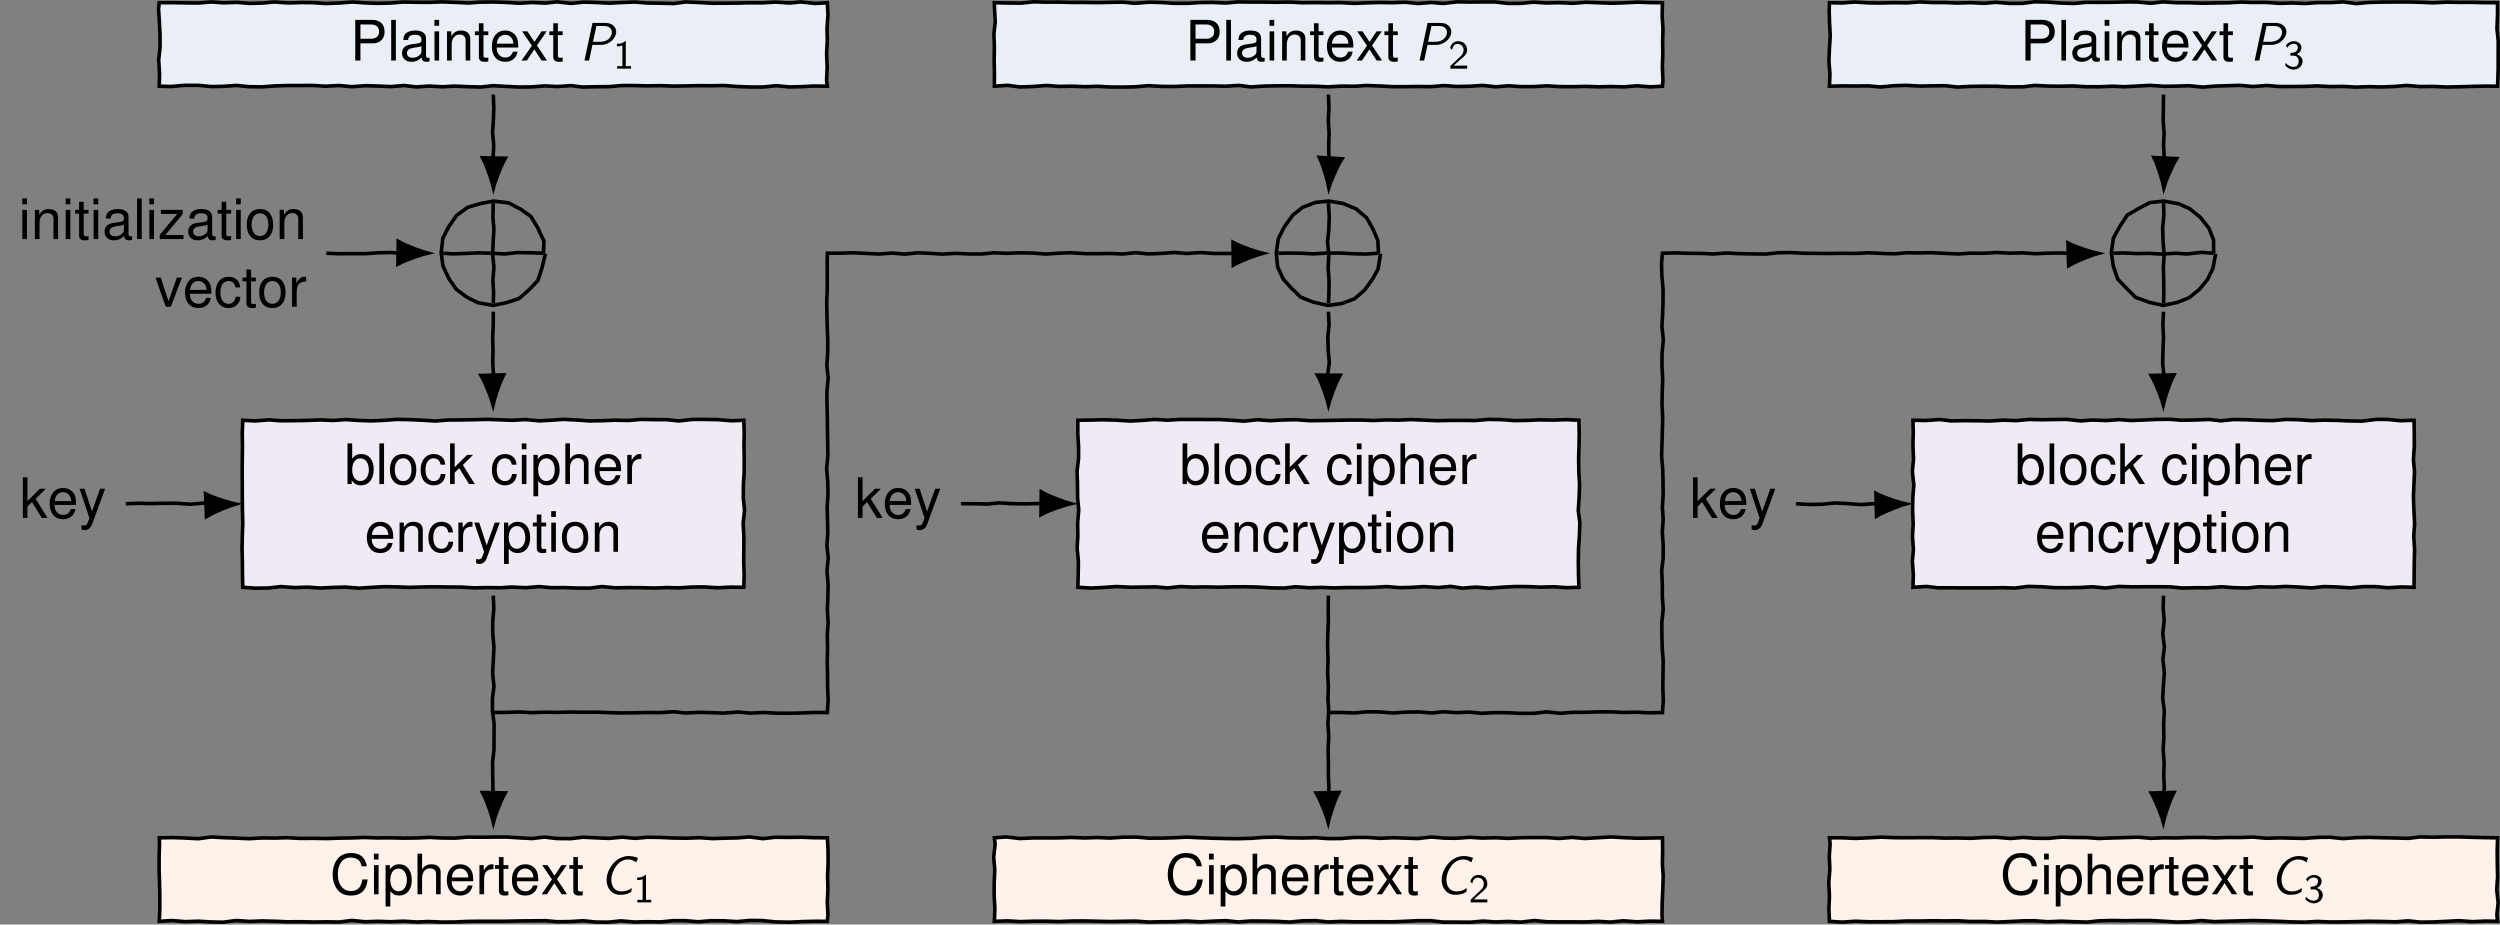<?xml version="1.0" encoding="UTF-8" standalone="no"?>
<svg
   xmlns:dc="http://purl.org/dc/elements/1.1/"
   xmlns:cc="http://creativecommons.org/ns#"
   xmlns:rdf="http://www.w3.org/1999/02/22-rdf-syntax-ns#"
   xmlns:svg="http://www.w3.org/2000/svg"
   xmlns="http://www.w3.org/2000/svg"
   xmlns:xlink="http://www.w3.org/1999/xlink"
   xmlns:sodipodi="http://sodipodi.sourceforge.net/DTD/sodipodi-0.dtd"
   xmlns:inkscape="http://www.inkscape.org/namespaces/inkscape"
   inkscape:version="1.0 (4035a4f, 2020-05-01)"
   sodipodi:docname="cbcencrypt.svg"
   id="svg1464"
   version="1.2"
   viewBox="0 0 551.59 203.979"
   height="203.979pt"
   width="551.59pt">
  <rect x="0" y="0" width="551.59" height="203.979" fill="#808080" stroke="none"/>
  <sodipodi:namedview
     inkscape:current-layer="svg1464"
     inkscape:window-maximized="0"
     inkscape:window-y="23"
     inkscape:window-x="0"
     inkscape:cy="122.56532"
     inkscape:cx="218.08608"
     inkscape:zoom="1.4902372"
     showgrid="false"
     id="namedview1466"
     inkscape:window-height="717"
     inkscape:window-width="1191"
     inkscape:pageshadow="2"
     inkscape:pageopacity="0"
     guidetolerance="10"
     gridtolerance="10"
     objecttolerance="10"
     borderopacity="1"
     bordercolor="#666666"
     pagecolor="#ffffff" />
  <defs
     id="defs955">
    <g
       id="g929">
      <symbol
         id="glyph0-0"
         overflow="visible">
        <path
           id="path848"
           d=""
           style="stroke:none;" />
      </symbol>
      <symbol
         id="glyph0-1"
         overflow="visible">
        <path
           id="path851"
           d="M 1.734 -8.969 L 0.719 -8.969 L 0.719 0 L 1.734 0 L 1.734 -2.516 L 2.734 -3.5 L 4.906 0 L 6.172 0 L 3.547 -4.219 L 5.781 -6.438 L 4.469 -6.438 L 1.734 -3.719 Z M 1.734 -8.969 "
           style="stroke:none;" />
      </symbol>
      <symbol
         id="glyph0-2"
         overflow="visible">
        <path
           id="path854"
           d="M 6.312 -2.875 C 6.312 -3.859 6.234 -4.453 6.047 -4.938 C 5.625 -5.984 4.641 -6.625 3.438 -6.625 C 1.641 -6.625 0.484 -5.25 0.484 -3.141 C 0.484 -1.016 1.609 0.281 3.422 0.281 C 4.891 0.281 5.922 -0.547 6.172 -1.953 L 5.141 -1.953 C 4.859 -1.109 4.281 -0.656 3.453 -0.656 C 2.797 -0.656 2.25 -0.953 1.906 -1.5 C 1.656 -1.875 1.578 -2.234 1.562 -2.875 Z M 1.594 -3.719 C 1.672 -4.906 2.391 -5.688 3.438 -5.688 C 4.438 -5.688 5.219 -4.844 5.219 -3.781 C 5.219 -3.766 5.219 -3.734 5.203 -3.719 Z M 1.594 -3.719 "
           style="stroke:none;" />
      </symbol>
      <symbol
         id="glyph0-3"
         overflow="visible">
        <path
           id="path857"
           d="M 4.766 -6.438 L 2.984 -1.422 L 1.344 -6.438 L 0.25 -6.438 L 2.422 0.031 L 2.031 1.047 C 1.875 1.5 1.641 1.672 1.203 1.672 C 1.062 1.672 0.891 1.641 0.656 1.594 L 0.656 2.516 C 0.875 2.625 1.078 2.688 1.359 2.688 C 1.688 2.688 2.047 2.562 2.312 2.375 C 2.625 2.141 2.812 1.875 3.016 1.359 L 5.875 -6.438 Z M 4.766 -6.438 "
           style="stroke:none;" />
      </symbol>
      <symbol
         id="glyph0-4"
         overflow="visible">
        <path
           id="path860"
           d="M 1.844 -6.438 L 0.828 -6.438 L 0.828 0 L 1.844 0 Z M 1.844 -8.969 L 0.812 -8.969 L 0.812 -7.672 L 1.844 -7.672 Z M 1.844 -8.969 "
           style="stroke:none;" />
      </symbol>
      <symbol
         id="glyph0-5"
         overflow="visible">
        <path
           id="path863"
           d="M 0.859 -6.438 L 0.859 0 L 1.891 0 L 1.891 -3.547 C 1.891 -4.875 2.578 -5.734 3.641 -5.734 C 4.453 -5.734 4.969 -5.234 4.969 -4.469 L 4.969 0 L 5.984 0 L 5.984 -4.875 C 5.984 -5.938 5.188 -6.625 3.953 -6.625 C 2.984 -6.625 2.375 -6.266 1.812 -5.359 L 1.812 -6.438 Z M 0.859 -6.438 "
           style="stroke:none;" />
      </symbol>
      <symbol
         id="glyph0-6"
         overflow="visible">
        <path
           id="path866"
           d="M 3.125 -6.438 L 2.062 -6.438 L 2.062 -8.219 L 1.047 -8.219 L 1.047 -6.438 L 0.172 -6.438 L 0.172 -5.609 L 1.047 -5.609 L 1.047 -0.734 C 1.047 -0.094 1.484 0.281 2.281 0.281 C 2.531 0.281 2.781 0.266 3.125 0.203 L 3.125 -0.656 C 2.984 -0.625 2.828 -0.609 2.625 -0.609 C 2.188 -0.609 2.062 -0.734 2.062 -1.188 L 2.062 -5.609 L 3.125 -5.609 Z M 3.125 -6.438 "
           style="stroke:none;" />
      </symbol>
      <symbol
         id="glyph0-7"
         overflow="visible">
        <path
           id="path869"
           d="M 6.578 -0.609 C 6.469 -0.578 6.422 -0.578 6.359 -0.578 C 6 -0.578 5.797 -0.766 5.797 -1.078 L 5.797 -4.875 C 5.797 -6.016 4.969 -6.625 3.375 -6.625 C 2.453 -6.625 1.672 -6.359 1.234 -5.875 C 0.953 -5.547 0.828 -5.172 0.797 -4.531 L 1.828 -4.531 C 1.922 -5.328 2.391 -5.688 3.344 -5.688 C 4.266 -5.688 4.781 -5.344 4.781 -4.719 L 4.781 -4.453 C 4.781 -4.016 4.531 -3.844 3.719 -3.734 C 2.266 -3.547 2.047 -3.5 1.641 -3.344 C 0.891 -3.031 0.516 -2.453 0.516 -1.625 C 0.516 -0.453 1.328 0.281 2.625 0.281 C 3.438 0.281 4.094 0 4.828 -0.656 C 4.891 -0.016 5.219 0.281 5.875 0.281 C 6.094 0.281 6.25 0.266 6.578 0.172 Z M 4.781 -2.031 C 4.781 -1.688 4.688 -1.469 4.375 -1.188 C 3.953 -0.812 3.453 -0.609 2.859 -0.609 C 2.047 -0.609 1.594 -1 1.594 -1.641 C 1.594 -2.328 2.047 -2.672 3.141 -2.828 C 4.219 -2.969 4.438 -3.031 4.781 -3.188 Z M 4.781 -2.031 "
           style="stroke:none;" />
      </symbol>
      <symbol
         id="glyph0-8"
         overflow="visible">
        <path
           id="path872"
           d="M 1.875 -8.969 L 0.844 -8.969 L 0.844 0 L 1.875 0 Z M 1.875 -8.969 "
           style="stroke:none;" />
      </symbol>
      <symbol
         id="glyph0-9"
         overflow="visible">
        <path
           id="path875"
           d="M 5.453 -6.438 L 0.641 -6.438 L 0.641 -5.547 L 4.234 -5.547 L 0.375 -0.922 L 0.375 0 L 5.625 0 L 5.625 -0.891 L 1.625 -0.891 L 5.453 -5.531 Z M 5.453 -6.438 "
           style="stroke:none;" />
      </symbol>
      <symbol
         id="glyph0-10"
         overflow="visible">
        <path
           id="path878"
           d="M 3.344 -6.625 C 1.531 -6.625 0.438 -5.344 0.438 -3.172 C 0.438 -1.016 1.531 0.281 3.359 0.281 C 5.172 0.281 6.266 -1.016 6.266 -3.125 C 6.266 -5.344 5.203 -6.625 3.344 -6.625 Z M 3.359 -5.688 C 4.516 -5.688 5.203 -4.734 5.203 -3.141 C 5.203 -1.625 4.484 -0.656 3.359 -0.656 C 2.219 -0.656 1.516 -1.609 1.516 -3.172 C 1.516 -4.719 2.219 -5.688 3.359 -5.688 Z M 3.359 -5.688 "
           style="stroke:none;" />
      </symbol>
      <symbol
         id="glyph0-11"
         overflow="visible">
        <path
           id="path881"
           d="M 3.5 0 L 5.969 -6.438 L 4.828 -6.438 L 3 -1.219 L 1.281 -6.438 L 0.125 -6.438 L 2.391 0 Z M 3.5 0 "
           style="stroke:none;" />
      </symbol>
      <symbol
         id="glyph0-12"
         overflow="visible">
        <path
           id="path884"
           d="M 5.797 -4.281 C 5.75 -4.906 5.609 -5.312 5.359 -5.672 C 4.922 -6.266 4.141 -6.625 3.25 -6.625 C 1.516 -6.625 0.375 -5.25 0.375 -3.109 C 0.375 -1.031 1.484 0.281 3.234 0.281 C 4.766 0.281 5.75 -0.641 5.859 -2.219 L 4.828 -2.219 C 4.656 -1.188 4.125 -0.656 3.266 -0.656 C 2.125 -0.656 1.453 -1.594 1.453 -3.109 C 1.453 -4.719 2.109 -5.688 3.234 -5.688 C 4.094 -5.688 4.641 -5.172 4.766 -4.281 Z M 5.797 -4.281 "
           style="stroke:none;" />
      </symbol>
      <symbol
         id="glyph0-13"
         overflow="visible">
        <path
           id="path887"
           d="M 0.844 -6.438 L 0.844 0 L 1.875 0 L 1.875 -3.344 C 1.875 -4.266 2.109 -4.875 2.609 -5.219 C 2.922 -5.453 3.234 -5.531 3.953 -5.547 L 3.953 -6.594 C 3.781 -6.609 3.688 -6.625 3.547 -6.625 C 2.891 -6.625 2.391 -6.234 1.797 -5.281 L 1.797 -6.438 Z M 0.844 -6.438 "
           style="stroke:none;" />
      </symbol>
      <symbol
         id="glyph0-14"
         overflow="visible">
        <path
           id="path890"
           d="M 2.266 -3.797 L 5.078 -3.797 C 5.781 -3.797 6.328 -4.016 6.812 -4.438 C 7.359 -4.938 7.594 -5.516 7.594 -6.328 C 7.594 -8.016 6.594 -8.969 4.828 -8.969 L 1.125 -8.969 L 1.125 0 L 2.266 0 Z M 2.266 -4.812 L 2.266 -7.953 L 4.641 -7.953 C 5.75 -7.953 6.391 -7.359 6.391 -6.375 C 6.391 -5.391 5.75 -4.812 4.641 -4.812 Z M 2.266 -4.812 "
           style="stroke:none;" />
      </symbol>
      <symbol
         id="glyph0-15"
         overflow="visible">
        <path
           id="path893"
           d="M 3.594 -3.328 L 5.75 -6.438 L 4.594 -6.438 L 3.047 -4.109 L 1.5 -6.438 L 0.328 -6.438 L 2.484 -3.281 L 0.203 0 L 1.375 0 L 3.016 -2.469 L 4.625 0 L 5.812 0 Z M 3.594 -3.328 "
           style="stroke:none;" />
      </symbol>
      <symbol
         id="glyph0-16"
         overflow="visible">
        <path
           id="path896"
           d="M 8.141 -6.188 C 7.781 -8.156 6.656 -9.109 4.688 -9.109 C 3.484 -9.109 2.516 -8.734 1.844 -8 C 1.031 -7.109 0.594 -5.828 0.594 -4.375 C 0.594 -2.906 1.047 -1.641 1.891 -0.766 C 2.578 -0.047 3.469 0.281 4.641 0.281 C 6.828 0.281 8.047 -0.891 8.328 -3.266 L 7.141 -3.266 C 7.047 -2.656 6.922 -2.234 6.734 -1.875 C 6.375 -1.141 5.609 -0.719 4.641 -0.719 C 2.859 -0.719 1.734 -2.156 1.734 -4.391 C 1.734 -6.688 2.812 -8.109 4.547 -8.109 C 5.281 -8.109 5.953 -7.875 6.328 -7.531 C 6.656 -7.234 6.844 -6.844 6.969 -6.188 Z M 8.141 -6.188 "
           style="stroke:none;" />
      </symbol>
      <symbol
         id="glyph0-17"
         overflow="visible">
        <path
           id="path899"
           d="M 0.656 2.688 L 1.703 2.688 L 1.703 -0.672 C 2.234 -0.016 2.844 0.281 3.672 0.281 C 5.344 0.281 6.438 -1.062 6.438 -3.109 C 6.438 -5.281 5.375 -6.625 3.672 -6.625 C 2.797 -6.625 2.094 -6.234 1.609 -5.469 L 1.609 -6.438 L 0.656 -6.438 Z M 3.5 -5.672 C 4.625 -5.672 5.359 -4.672 5.359 -3.141 C 5.359 -1.672 4.609 -0.672 3.5 -0.672 C 2.406 -0.672 1.703 -1.656 1.703 -3.172 C 1.703 -4.688 2.406 -5.672 3.5 -5.672 Z M 3.5 -5.672 "
           style="stroke:none;" />
      </symbol>
      <symbol
         id="glyph0-18"
         overflow="visible">
        <path
           id="path902"
           d="M 0.859 -8.969 L 0.859 0 L 1.875 0 L 1.875 -3.547 C 1.875 -4.875 2.562 -5.734 3.625 -5.734 C 3.953 -5.734 4.297 -5.625 4.531 -5.438 C 4.828 -5.219 4.953 -4.922 4.953 -4.469 L 4.953 0 L 5.969 0 L 5.969 -4.875 C 5.969 -5.953 5.203 -6.625 3.953 -6.625 C 3.031 -6.625 2.484 -6.344 1.875 -5.562 L 1.875 -8.969 Z M 0.859 -8.969 "
           style="stroke:none;" />
      </symbol>
      <symbol
         id="glyph0-19"
         overflow="visible">
        <path
           id="path905"
           d="M 0.656 -8.969 L 0.656 0 L 1.594 0 L 1.594 -0.828 C 2.078 -0.078 2.734 0.281 3.625 0.281 C 5.328 0.281 6.438 -1.109 6.438 -3.25 C 6.438 -5.344 5.375 -6.625 3.672 -6.625 C 2.797 -6.625 2.172 -6.297 1.688 -5.578 L 1.688 -8.969 Z M 3.484 -5.672 C 4.625 -5.672 5.359 -4.672 5.359 -3.141 C 5.359 -1.672 4.594 -0.672 3.484 -0.672 C 2.391 -0.672 1.688 -1.656 1.688 -3.172 C 1.688 -4.688 2.391 -5.672 3.484 -5.672 Z M 3.484 -5.672 "
           style="stroke:none;" />
      </symbol>
      <symbol
         id="glyph1-0"
         overflow="visible">
        <path
           id="path908"
           d=""
           style="stroke:none;" />
      </symbol>
      <symbol
         id="glyph1-1"
         overflow="visible">
        <path
           id="path911"
           d="M 2.844 -3.453 L 4.75 -3.453 C 6.578 -3.453 8.094 -4.922 8.094 -6.328 C 8.094 -7.344 7.25 -8.297 5.766 -8.297 L 2.859 -8.297 L 1.094 0 L 2.109 0 Z M 3.719 -7.625 L 5.359 -7.625 C 6.578 -7.625 7.141 -7.016 7.141 -6.234 C 7.141 -5.312 6.328 -4.141 4.625 -4.141 L 2.969 -4.141 Z M 3.719 -7.625 "
           style="stroke:none;" />
      </symbol>
      <symbol
         id="glyph1-2"
         overflow="visible">
        <path
           id="path914"
           d="M 8.469 -8.016 C 7.688 -8.344 7.047 -8.438 6.359 -8.438 C 3.719 -8.438 1.547 -5.656 1.547 -3.141 C 1.547 -1.297 2.766 0.109 4.406 0.109 C 5.703 0.109 6.172 -0.031 7 -0.547 L 7.094 -1.375 C 6.281 -0.844 5.781 -0.641 4.766 -0.641 C 3.281 -0.641 2.594 -1.859 2.594 -3.219 C 2.594 -5.281 4.203 -7.688 6.234 -7.688 C 7.031 -7.688 7.531 -7.469 8.078 -7.047 Z M 8.469 -8.016 "
           style="stroke:none;" />
      </symbol>
      <symbol
         id="glyph2-0"
         overflow="visible">
        <path
           id="path917"
           d=""
           style="stroke:none;" />
      </symbol>
      <symbol
         id="glyph2-1"
         overflow="visible">
        <path
           id="path920"
           d="M 2.766 -6.062 L 2.578 -6.062 C 1.984 -5.484 1.125 -5.484 0.812 -5.484 L 0.812 -4.922 C 1.062 -4.922 1.516 -4.922 2.016 -5.125 L 2.016 -0.562 L 0.859 -0.562 L 0.859 0 L 3.922 0 L 3.922 -0.562 L 2.766 -0.562 Z M 2.766 -6.062 "
           style="stroke:none;" />
      </symbol>
      <symbol
         id="glyph2-2"
         overflow="visible">
        <path
           id="path923"
           d="M 2.453 -0.672 C 2.344 -0.672 2.25 -0.656 2.141 -0.656 L 1.141 -0.656 C 1.422 -0.922 2.344 -1.766 2.625 -2 C 3.562 -2.766 4.141 -3.25 4.141 -4.125 C 4.141 -5.156 3.406 -6.062 2.172 -6.062 C 1.234 -6.062 0.656 -5.516 0.391 -4.625 L 0.797 -4.109 C 1.031 -5.156 1.5 -5.453 2.047 -5.453 C 2.859 -5.453 3.359 -4.844 3.359 -4.109 C 3.359 -3.297 2.781 -2.766 2.109 -2.172 L 0.453 -0.609 L 0.453 0 L 4.141 0 L 4.141 -0.672 Z M 2.453 -0.672 "
           style="stroke:none;" />
      </symbol>
      <symbol
         id="glyph2-3"
         overflow="visible">
        <path
           id="path926"
           d="M 0.859 -4.594 C 1.25 -5.375 1.938 -5.5 2.266 -5.5 C 2.719 -5.5 3.172 -5.25 3.172 -4.688 C 3.172 -4.359 2.984 -3.594 2.016 -3.5 C 1.844 -3.484 1.703 -3.469 1.531 -3.469 L 1.531 -2.875 L 2.203 -2.875 C 3.078 -2.875 3.359 -2.172 3.359 -1.625 C 3.359 -0.922 2.938 -0.391 2.25 -0.391 C 1.516 -0.391 0.828 -0.797 0.5 -1.281 C 0.422 -0.922 0.422 -0.891 0.391 -0.703 C 0.828 -0.172 1.5 0.203 2.266 0.203 C 3.406 0.203 4.219 -0.688 4.219 -1.625 C 4.219 -2.328 3.688 -2.922 2.953 -3.172 C 3.594 -3.484 3.969 -4.078 3.969 -4.688 C 3.969 -5.469 3.203 -6.062 2.281 -6.062 C 1.531 -6.062 0.891 -5.672 0.516 -5.109 Z M 0.859 -4.594 "
           style="stroke:none;" />
      </symbol>
    </g>
    <clipPath
       id="clip1">
      <path
         id="path931"
         d="M 35 184 L 183 184 L 183 203.98 L 35 203.98 Z M 35 184 " />
    </clipPath>
    <clipPath
       id="clip2">
      <path
         id="path934"
         d="M 23 173 L 194 173 L 194 203.98 L 23 203.98 Z M 23 173 " />
    </clipPath>
    <clipPath
       id="clip3">
      <path
         id="path937"
         d="M 219 184 L 367 184 L 367 203.98 L 219 203.98 Z M 219 184 " />
    </clipPath>
    <clipPath
       id="clip4">
      <path
         id="path940"
         d="M 207 173 L 379 173 L 379 203.98 L 207 203.98 Z M 207 173 " />
    </clipPath>
    <clipPath
       id="clip5">
      <path
         id="path943"
         d="M 403 0 L 551.59 0 L 551.59 20 L 403 20 Z M 403 0 " />
    </clipPath>
    <clipPath
       id="clip6">
      <path
         id="path946"
         d="M 392 0 L 551.59 0 L 551.59 31 L 392 31 Z M 392 0 " />
    </clipPath>
    <clipPath
       id="clip7">
      <path
         id="path949"
         d="M 403 184 L 551.59 184 L 551.59 203.98 L 403 203.98 Z M 403 184 " />
    </clipPath>
    <clipPath
       id="clip8">
      <path
         id="path952"
         d="M 392 173 L 551.59 173 L 551.59 203.98 L 392 203.98 Z M 392 173 " />
    </clipPath>
  </defs>
  <g
     id="surface59250">
    <g
       id="g963"
       style="fill:rgb(0%,0%,0%);fill-opacity:1;">
      <use
         id="use957"
         y="114.276"
         x="4.321"
         xlink:href="#glyph0-1" />
      <use
         id="use959"
         y="114.276"
         x="10.473"
         xlink:href="#glyph0-2" />
      <use
         id="use961"
         y="114.276"
         x="17.314"
         xlink:href="#glyph0-3" />
    </g>
    <g
       id="g993"
       style="fill:rgb(0%,0%,0%);fill-opacity:1;">
      <use
         id="use965"
         y="52.744"
         x="4.101"
         xlink:href="#glyph0-4" />
      <use
         id="use967"
         y="52.744"
         x="6.832"
         xlink:href="#glyph0-5" />
      <use
         id="use969"
         y="52.744"
         x="13.673"
         xlink:href="#glyph0-4" />
      <use
         id="use971"
         y="52.744"
         x="16.405"
         xlink:href="#glyph0-6" />
      <use
         id="use973"
         y="52.744"
         x="19.825"
         xlink:href="#glyph0-4" />
      <use
         id="use975"
         y="52.744"
         x="22.557"
         xlink:href="#glyph0-7" />
      <use
         id="use977"
         y="52.744"
         x="29.398"
         xlink:href="#glyph0-8" />
      <use
         id="use979"
         y="52.744"
         x="32.129"
         xlink:href="#glyph0-4" />
      <use
         id="use981"
         y="52.744"
         x="34.861"
         xlink:href="#glyph0-9" />
      <use
         id="use983"
         y="52.744"
         x="41.012"
         xlink:href="#glyph0-7" />
      <use
         id="use985"
         y="52.744"
         x="47.853"
         xlink:href="#glyph0-6" />
      <use
         id="use987"
         y="52.744"
         x="51.274"
         xlink:href="#glyph0-4" />
      <use
         id="use989"
         y="52.744"
         x="54.005"
         xlink:href="#glyph0-10" />
      <use
         id="use991"
         y="52.744"
         x="60.846"
         xlink:href="#glyph0-5" />
    </g>
    <g
       id="g1007"
       style="fill:rgb(0%,0%,0%);fill-opacity:1;">
      <use
         id="use995"
         y="67.688"
         x="34.183"
         xlink:href="#glyph0-11" />
      <use
         id="use997"
         y="67.688"
         x="40.335"
         xlink:href="#glyph0-2" />
      <use
         id="use999"
         y="67.688"
         x="47.176"
         xlink:href="#glyph0-12" />
      <use
         id="use1001"
         y="67.688"
         x="53.328"
         xlink:href="#glyph0-6" />
      <use
         id="use1003"
         y="67.688"
         x="56.748"
         xlink:href="#glyph0-10" />
      <use
         id="use1005"
         y="67.688"
         x="63.589"
         xlink:href="#glyph0-13" />
    </g>
    <path
       id="path1009"
       transform="matrix(1,0,0,-1,35.136,19.022)"
       d="M 0.001 -0.001 L 0.067 2.838 L -0.128 5.788 L 0.173 8.518 L 0.176 11.397 L 0.02 14.295 L -0.159 17.104 L 0.001 18.424 L 2.938 18.44 L 5.837 18.385 L 8.555 18.354 L 11.505 18.596 L 14.149 18.401 L 17.126 18.499 L 19.923 18.272 L 22.747 18.35 L 25.391 18.588 L 28.423 18.374 L 31.36 18.463 L 33.833 18.44 L 36.774 18.245 L 39.813 18.366 L 42.673 18.584 L 45.36 18.389 L 48.016 18.284 L 50.997 18.35 L 53.778 18.573 L 56.583 18.522 L 59.598 18.499 L 62.227 18.608 L 65.29 18.502 L 68.208 18.362 L 70.688 18.542 L 73.755 18.588 L 76.677 18.483 L 79.395 18.307 L 82.27 18.475 L 85.122 18.334 L 87.743 18.608 L 90.86 18.276 L 93.719 18.557 L 96.2 18.483 L 99.219 18.323 L 102.134 18.463 L 104.841 18.581 L 107.723 18.354 L 110.688 18.315 L 113.54 18.233 L 116.063 18.596 L 118.934 18.475 L 121.923 18.307 L 124.708 18.319 L 127.395 18.331 L 130.329 18.413 L 133.044 18.393 L 136.009 18.569 L 139.079 18.354 L 141.567 18.596 L 144.727 18.256 L 147.403 18.424 L 147.54 15.717 L 147.333 12.721 L 147.399 10.045 L 147.243 7.155 L 147.372 4.17 L 147.239 1.221 L 147.403 -0.001 L 144.372 0.045 L 141.739 -0.099 L 138.981 -0.158 L 136.153 0.116 L 133.13 -0.181 L 130.286 -0.177 L 127.419 -0.056 L 124.587 0.155 L 121.868 0.104 L 119.079 0.124 L 116.27 0.065 L 113.434 0.022 L 110.661 0.124 L 107.563 0.077 L 104.868 0.151 L 102.009 0.143 L 99.204 -0.099 L 96.368 -0.119 L 93.368 -0.181 L 90.887 0.127 L 87.813 -0.072 L 85.005 0.069 L 82.094 -0.158 L 79.325 -0.173 L 76.669 -0.052 L 73.7 0.116 L 70.923 -0.177 L 67.911 -0.099 L 65.208 0.026 L 62.548 -0.126 L 59.481 0.034 L 56.716 -0.162 L 54.036 0.151 L 51.091 -0.083 L 48.196 0.038 L 45.426 0.112 L 42.497 -0.115 L 39.735 0.155 L 36.669 -0.005 L 34.126 0.163 L 31.278 0.155 L 28.384 0.151 L 25.7 0.077 L 22.591 -0.146 L 19.762 -0.103 L 17.059 0.17 L 14.036 -0.033 L 11.477 -0.083 L 8.637 0.194 L 5.512 0.19 L 2.661 -0.064 Z M 0.001 -0.001 "
       style="fill-rule:nonzero;fill:rgb(91.409%,93.449%,96.429%);fill-opacity:1;stroke-width:0.797;stroke-linecap:butt;stroke-linejoin:miter;stroke:rgb(0%,0%,0%);stroke-opacity:1;stroke-miterlimit:10;" />
    <path
       id="path1011"
       transform="matrix(1,0,0,-1,35.136,19.022)"
       d="M 18.427 -110.552 L 18.364 -107.763 L 18.341 -104.708 L 18.27 -102.037 L 18.325 -99.298 L 18.43 -96.396 L 18.352 -93.537 L 18.325 -90.693 L 18.317 -87.806 L 18.302 -85.064 L 18.321 -82.287 L 18.364 -79.341 L 18.313 -76.708 L 18.427 -73.701 L 21.188 -73.849 L 24.208 -73.615 L 26.786 -73.814 L 29.962 -73.794 L 32.645 -73.74 L 35.54 -73.63 L 38.372 -73.744 L 41.184 -73.548 L 44.016 -73.748 L 46.727 -73.833 L 49.411 -73.732 L 52.466 -73.505 L 55.255 -73.568 L 58.094 -73.693 L 60.915 -73.869 L 63.755 -73.646 L 66.477 -73.634 L 69.427 -73.58 L 72.395 -73.505 L 75.255 -73.611 L 77.899 -73.708 L 80.782 -73.548 L 83.802 -73.83 L 86.462 -73.693 L 89.114 -73.505 L 91.985 -73.638 L 94.954 -73.853 L 97.946 -73.794 L 100.481 -73.689 L 103.54 -73.751 L 106.313 -73.509 L 109.102 -73.564 L 111.852 -73.564 L 114.661 -73.849 L 117.735 -73.505 L 120.407 -73.521 L 123.2 -73.564 L 126.313 -73.818 L 128.977 -73.701 L 129.067 -76.591 L 129.012 -79.283 L 129.071 -82.287 L 129.048 -85.158 L 128.876 -87.943 L 128.864 -90.888 L 129.141 -93.521 L 128.829 -96.33 L 128.989 -99.408 L 128.981 -102.056 L 128.946 -104.826 L 129.052 -107.849 L 128.977 -110.552 L 126.005 -110.521 L 123.157 -110.658 L 120.352 -110.482 L 117.829 -110.486 L 114.641 -110.681 L 111.938 -110.615 L 109.317 -110.72 L 106.29 -110.646 L 103.356 -110.626 L 100.602 -110.677 L 97.677 -110.396 L 95.005 -110.732 L 92.118 -110.72 L 89.36 -110.623 L 86.512 -110.646 L 83.79 -110.4 L 80.93 -110.646 L 77.759 -110.505 L 75.266 -110.654 L 72.333 -110.626 L 69.415 -110.681 L 66.606 -110.509 L 63.637 -110.49 L 60.958 -110.451 L 58.282 -110.478 L 55.192 -110.576 L 52.489 -110.462 L 49.61 -110.415 L 46.739 -110.576 L 44.055 -110.748 L 41.005 -110.509 L 38.294 -110.587 L 35.52 -110.72 L 32.727 -110.521 L 29.844 -110.623 L 26.802 -110.396 L 24.083 -110.716 L 21.079 -110.748 Z M 18.427 -110.552 "
       style="fill-rule:nonzero;fill:rgb(93.999%,91.649%,95.529%);fill-opacity:1;stroke-width:0.797;stroke-linecap:butt;stroke-linejoin:miter;stroke:rgb(0%,0%,0%);stroke-opacity:1;stroke-miterlimit:10;" />
    <g
       id="g1015"
       clip-rule="nonzero"
       clip-path="url(#clip1)">
      <path
         id="path1013"
         d="M 35.137 203.277 L 35.266 200.539 L 35.254 197.418 L 35.195 194.645 L 35.109 192.094 L 35.105 189.07 L 35.199 186.105 L 35.137 184.852 L 38.09 184.801 L 40.609 184.891 L 43.809 185.047 L 46.598 184.664 L 49.41 184.824 L 52.176 184.926 L 54.988 185.043 L 57.766 184.883 L 60.793 184.91 L 63.34 184.832 L 66.242 184.984 L 69.008 184.969 L 72.168 185.012 L 74.754 184.926 L 77.621 184.883 L 80.34 184.777 L 83.168 184.875 L 86.184 184.855 L 88.895 184.918 L 91.793 184.895 L 94.785 184.762 L 97.379 184.887 L 100.461 184.918 L 103.184 184.695 L 106.066 184.723 L 108.898 184.691 L 111.609 184.676 L 114.586 184.855 L 117.379 185.012 L 120.137 184.688 L 122.859 185.008 L 125.918 185.039 L 128.637 184.719 L 131.395 184.855 L 134.391 184.977 L 137.262 184.703 L 140.086 184.969 L 142.91 184.727 L 145.609 184.766 L 148.539 184.898 L 151.504 184.934 L 154.375 184.832 L 157.219 185.02 L 159.781 184.938 L 162.664 184.871 L 165.344 184.66 L 168.332 185.035 L 171.066 184.73 L 173.883 184.766 L 176.988 184.73 L 179.562 184.828 L 182.539 184.852 L 182.691 187.527 L 182.711 190.375 L 182.59 193.312 L 182.668 196.188 L 182.531 198.938 L 182.672 201.879 L 182.539 203.277 L 179.836 203.27 L 177.039 203.336 L 174.23 203.465 L 171.035 203.402 L 168.184 203.109 L 165.445 203.082 L 162.559 203.344 L 159.824 203.168 L 156.895 203.137 L 154.066 203.379 L 151.176 203.129 L 148.492 203.141 L 145.879 203.406 L 142.68 203.363 L 139.941 203.43 L 137 203.176 L 134.262 203.461 L 131.441 203.438 L 128.672 203.152 L 125.891 203.328 L 122.961 203.375 L 120.316 203.137 L 117.445 203.168 L 114.574 203.191 L 111.586 203.258 L 108.746 203.258 L 105.875 203.266 L 103.223 203.293 L 100.379 203.426 L 97.52 203.445 L 94.531 203.324 L 91.938 203.426 L 89.082 203.25 L 86.137 203.371 L 83.414 203.277 L 80.578 203.375 L 77.605 203.082 L 74.863 203.434 L 72.137 203.391 L 69.344 203.43 L 66.199 203.363 L 63.395 203.383 L 60.773 203.27 L 57.863 203.188 L 55.07 203.301 L 52.098 203.098 L 49.258 203.473 L 46.32 203.41 L 43.812 203.25 L 40.895 203.352 L 37.91 203.102 Z M 35.137 203.277 "
         style=" stroke:none;fill-rule:nonzero;fill:rgb(99.489%,94.82%,92.159%);fill-opacity:1;" />
    </g>
    <g
       id="g1019"
       clip-rule="nonzero"
       clip-path="url(#clip2)">
      <path
         id="path1017"
         transform="matrix(1,0,0,-1,35.136,19.022)"
         d="M 0.001 -184.255 L 0.13 -181.517 L 0.118 -178.396 L 0.059 -175.623 L -0.027 -173.072 L -0.031 -170.048 L 0.063 -167.083 L 0.001 -165.83 L 2.954 -165.779 L 5.473 -165.869 L 8.673 -166.025 L 11.462 -165.642 L 14.274 -165.802 L 17.04 -165.904 L 19.852 -166.021 L 22.63 -165.861 L 25.657 -165.888 L 28.204 -165.81 L 31.106 -165.962 L 33.872 -165.947 L 37.032 -165.99 L 39.618 -165.904 L 42.485 -165.861 L 45.204 -165.755 L 48.032 -165.853 L 51.048 -165.833 L 53.759 -165.896 L 56.657 -165.873 L 59.649 -165.74 L 62.243 -165.865 L 65.325 -165.896 L 68.048 -165.673 L 70.93 -165.701 L 73.762 -165.669 L 76.473 -165.654 L 79.45 -165.833 L 82.243 -165.99 L 85.001 -165.666 L 87.723 -165.986 L 90.782 -166.017 L 93.501 -165.697 L 96.259 -165.833 L 99.255 -165.955 L 102.126 -165.681 L 104.95 -165.947 L 107.774 -165.705 L 110.473 -165.744 L 113.403 -165.876 L 116.368 -165.912 L 119.239 -165.81 L 122.083 -165.998 L 124.645 -165.916 L 127.528 -165.849 L 130.208 -165.638 L 133.196 -166.013 L 135.93 -165.708 L 138.747 -165.744 L 141.852 -165.708 L 144.427 -165.806 L 147.403 -165.83 L 147.555 -168.505 L 147.575 -171.353 L 147.454 -174.291 L 147.532 -177.166 L 147.395 -179.916 L 147.536 -182.857 L 147.403 -184.255 L 144.7 -184.248 L 141.903 -184.314 L 139.094 -184.443 L 135.899 -184.38 L 133.048 -184.087 L 130.309 -184.06 L 127.423 -184.322 L 124.688 -184.146 L 121.759 -184.115 L 118.93 -184.357 L 116.04 -184.107 L 113.356 -184.119 L 110.743 -184.384 L 107.544 -184.341 L 104.805 -184.408 L 101.864 -184.154 L 99.126 -184.439 L 96.305 -184.416 L 93.536 -184.13 L 90.755 -184.306 L 87.825 -184.353 L 85.18 -184.115 L 82.309 -184.146 L 79.438 -184.169 L 76.45 -184.236 L 73.61 -184.236 L 70.739 -184.244 L 68.087 -184.271 L 65.243 -184.404 L 62.384 -184.423 L 59.395 -184.302 L 56.801 -184.404 L 53.946 -184.228 L 51.001 -184.349 L 48.278 -184.255 L 45.442 -184.353 L 42.469 -184.06 L 39.727 -184.412 L 37.001 -184.369 L 34.208 -184.408 L 31.063 -184.341 L 28.259 -184.361 L 25.637 -184.248 L 22.727 -184.166 L 19.934 -184.279 L 16.962 -184.076 L 14.122 -184.451 L 11.184 -184.388 L 8.677 -184.228 L 5.759 -184.33 L 2.774 -184.08 Z M 0.001 -184.255 "
         style="fill:none;stroke-width:0.797;stroke-linecap:butt;stroke-linejoin:miter;stroke:rgb(0%,0%,0%);stroke-opacity:1;stroke-miterlimit:10;" />
    </g>
    <path
       id="path1021"
       transform="matrix(1,0,0,-1,35.136,19.022)"
       d="M 73.7 -1.841 L 73.821 -4.74 L 73.727 -7.537 L 73.532 -10.244 L 73.809 -13.076 L 73.634 -15.994 L 73.68 -18.658 L 73.747 -21.541 L 73.852 -15.849 "
       style="fill:none;stroke-width:0.797;stroke-linecap:butt;stroke-linejoin:miter;stroke:rgb(0%,0%,0%);stroke-opacity:1;stroke-miterlimit:10;" />
    <path
       id="path1023"
       transform="matrix(-0.018,1,1,0.018,108.986,34.871)"
       d="M 6.462 -0.001 C 5.67 0.196 2.18 1.296 0.001 2.495 L -0.001 -2.495 C 2.181 -1.294 5.669 -0.195 6.462 -0.001 Z M 6.462 -0.001 "
       style="fill-rule:nonzero;fill:rgb(0%,0%,0%);fill-opacity:1;stroke-width:0.797;stroke-linecap:butt;stroke-linejoin:miter;stroke:rgb(0%,0%,0%);stroke-opacity:1;stroke-miterlimit:10;" />
    <path
       id="path1025"
       transform="matrix(1,0,0,-1,35.136,19.022)"
       d="M 73.7 -112.396 L 73.821 -115.31 L 73.575 -118.181 L 73.579 -120.72 L 73.852 -123.833 L 73.712 -126.587 L 73.555 -129.466 L 73.852 -132.412 L 73.516 -135.087 L 73.524 -137.876 L 73.887 -140.712 L 73.864 -143.751 L 73.852 -146.447 L 73.548 -149.052 L 73.571 -151.9 L 73.63 -155.091 L 73.7 -157.876 L 73.755 -160.673 L 73.829 -155.88 "
       style="fill:none;stroke-width:0.797;stroke-linecap:butt;stroke-linejoin:miter;stroke:rgb(0%,0%,0%);stroke-opacity:1;stroke-miterlimit:10;" />
    <path
       id="path1027"
       transform="matrix(-0.016,1,1,0.016,108.966,174.904)"
       d="M 6.464 -0 C 5.668 0.194 2.181 1.295 0.002 2.495 L -0.002 -2.494 C 2.179 -1.295 5.67 -0.193 6.464 -0 Z M 6.464 -0 "
       style="fill-rule:nonzero;fill:rgb(0%,0%,0%);fill-opacity:1;stroke-width:0.797;stroke-linecap:butt;stroke-linejoin:miter;stroke:rgb(0%,0%,0%);stroke-opacity:1;stroke-miterlimit:10;" />
    <path
       id="path1029"
       transform="matrix(1,0,0,-1,35.136,19.022)"
       d="M 73.7 -49.748 L 73.7 -52.517 L 73.563 -55.494 L 73.634 -58.193 L 73.591 -61.064 L 73.77 -64.111 L 73.79 -66.607 L 73.641 -69.505 L 73.489 -63.755 "
       style="fill:none;stroke-width:0.797;stroke-linecap:butt;stroke-linejoin:miter;stroke:rgb(0%,0%,0%);stroke-opacity:1;stroke-miterlimit:10;" />
    <path
       id="path1031"
       transform="matrix(0.026,1,1,-0.026,108.624,82.779)"
       d="M 6.462 -0.001 C 5.67 0.195 2.182 1.296 0.002 2.494 L -0.001 -2.496 C 2.18 -1.295 5.667 -0.195 6.462 -0.001 Z M 6.462 -0.001 "
       style="fill-rule:nonzero;fill:rgb(0%,0%,0%);fill-opacity:1;stroke-width:0.797;stroke-linecap:butt;stroke-linejoin:miter;stroke:rgb(0%,0%,0%);stroke-opacity:1;stroke-miterlimit:10;" />
    <path
       id="path1033"
       transform="matrix(1,0,0,-1,35.136,19.022)"
       d="M -7.37 -92.126 L -4.675 -92.021 L -1.812 -92.083 L 1.118 -92.013 L 3.794 -92.013 L 6.884 -92.232 L 9.798 -91.978 L 12.645 -92.298 L 15.219 -92.255 L 10.325 -92.447 "
       style="fill:none;stroke-width:0.797;stroke-linecap:butt;stroke-linejoin:miter;stroke:rgb(0%,0%,0%);stroke-opacity:1;stroke-miterlimit:10;" />
    <path
       id="path1035"
       transform="matrix(0.999,-0.04,-0.04,-0.999,45.463,111.47)"
       d="M 6.461 -0 C 5.667 0.195 2.18 1.295 -0.001 2.496 L 0.001 -2.497 C 2.179 -1.297 5.667 -0.196 6.461 -0 Z M 6.461 -0 "
       style="fill-rule:nonzero;fill:rgb(0%,0%,0%);fill-opacity:1;stroke-width:0.797;stroke-linecap:butt;stroke-linejoin:miter;stroke:rgb(0%,0%,0%);stroke-opacity:1;stroke-miterlimit:10;" />
    <path
       id="path1037"
       transform="matrix(1,0,0,-1,35.136,19.022)"
       d="M 84.759 -36.849 L 84.884 -34.185 L 83.469 -31.158 L 82.001 -28.74 L 79.762 -27.15 L 77.083 -25.744 L 73.794 -25.345 L 71.009 -25.853 L 68.079 -26.705 L 65.594 -28.517 L 63.887 -30.97 L 62.594 -33.458 L 62.196 -36.759 L 62.614 -39.701 L 63.93 -42.494 L 65.552 -44.83 L 67.833 -46.517 L 70.223 -47.74 L 73.61 -48.357 L 76.559 -47.771 L 79.384 -46.845 L 81.645 -44.857 L 83.532 -42.888 L 84.446 -40.087 L 85.208 -36.943 "
       style="fill:none;stroke-width:0.797;stroke-linecap:butt;stroke-linejoin:miter;stroke:rgb(0%,0%,0%);stroke-opacity:1;stroke-miterlimit:10;" />
    <path
       id="path1039"
       transform="matrix(1,0,0,-1,35.136,19.022)"
       d="M 73.7 -25.794 L 73.614 -28.826 L 73.841 -31.49 L 73.677 -34.314 L 73.559 -37.216 L 73.848 -39.853 L 73.614 -42.759 L 73.77 -45.623 L 73.7 -47.908 "
       style="fill:none;stroke-width:0.797;stroke-linecap:butt;stroke-linejoin:miter;stroke:rgb(0%,0%,0%);stroke-opacity:1;stroke-miterlimit:10;" />
    <path
       id="path1041"
       transform="matrix(1,0,0,-1,35.136,19.022)"
       d="M 84.759 -36.849 L 81.938 -36.748 L 79.001 -36.708 L 76.208 -37.013 L 73.524 -36.861 L 70.559 -36.763 L 67.567 -36.896 L 64.872 -36.998 L 62.645 -36.849 "
       style="fill:none;stroke-width:0.797;stroke-linecap:butt;stroke-linejoin:miter;stroke:rgb(0%,0%,0%);stroke-opacity:1;stroke-miterlimit:10;" />
    <path
       id="path1043"
       transform="matrix(1,0,0,-1,35.136,19.022)"
       d="M 73.7 -138.193 L 76.536 -138.154 L 79.52 -138.068 L 82.259 -138.212 L 85.005 -138.115 L 87.708 -138.154 L 90.903 -138.083 L 93.735 -138.13 L 96.411 -138.099 L 99.083 -138.208 L 101.891 -138.279 L 104.688 -138.251 L 107.688 -138.181 L 110.466 -138.208 L 113.559 -138.017 L 116.091 -138.294 L 119.016 -138.146 L 121.856 -138.216 L 124.532 -138.314 L 127.743 -138.076 L 130.442 -138.322 L 133.29 -138.177 L 136.243 -138.333 L 139.075 -138.345 L 141.723 -138.291 L 144.45 -138.169 L 147.403 -138.193 L 147.583 -135.404 L 147.462 -132.501 L 147.45 -129.841 L 147.376 -127.005 L 147.462 -124.099 L 147.387 -121.181 L 147.579 -118.29 L 147.403 -115.435 L 147.528 -112.548 L 147.575 -109.962 L 147.321 -106.9 L 147.602 -104.103 L 147.309 -101.361 L 147.501 -98.595 L 147.434 -95.634 L 147.364 -92.798 L 147.548 -90.087 L 147.497 -87.302 L 147.247 -84.318 L 147.528 -81.56 L 147.477 -78.615 L 147.434 -75.958 L 147.399 -72.826 L 147.325 -69.962 L 147.313 -67.466 L 147.591 -64.306 L 147.298 -61.65 L 147.489 -58.701 L 147.493 -55.794 L 147.376 -52.99 L 147.317 -50.357 L 147.27 -47.544 L 147.384 -44.638 L 147.387 -41.931 L 147.376 -38.814 L 147.403 -36.849 L 150.094 -36.841 L 153.044 -36.748 L 155.809 -36.876 L 158.809 -37.029 L 161.759 -36.81 L 164.501 -37.048 L 167.395 -36.748 L 170.087 -36.869 L 172.798 -37.048 L 175.7 -36.873 L 178.723 -37.021 L 181.536 -37.021 L 184.055 -36.755 L 186.934 -36.869 L 189.805 -36.759 L 192.825 -36.818 L 195.649 -37.037 L 198.575 -36.837 L 201.114 -36.74 L 204.27 -36.939 L 207.083 -36.951 L 209.727 -36.9 L 212.567 -37.025 L 215.442 -36.724 L 218.239 -37.009 L 221.028 -36.896 L 224.009 -36.685 L 226.7 -36.908 L 229.719 -36.701 L 232.634 -36.9 L 235.223 -36.908 L 238.001 -36.9 L 241.141 -36.904 L 236.954 -36.958 "
       style="fill:none;stroke-width:0.797;stroke-linecap:butt;stroke-linejoin:miter;stroke:rgb(0%,0%,0%);stroke-opacity:1;stroke-miterlimit:10;" />
    <path
       id="path1045"
       transform="matrix(1,-0.013,-0.013,-1,272.09,55.981)"
       d="M 6.462 0 C 5.667 0.195 2.182 1.296 -0.002 2.493 L 0.002 -2.496 C 2.182 -1.298 5.67 -0.196 6.462 0 Z M 6.462 0 "
       style="fill-rule:nonzero;fill:rgb(0%,0%,0%);fill-opacity:1;stroke-width:0.797;stroke-linecap:butt;stroke-linejoin:miter;stroke:rgb(0%,0%,0%);stroke-opacity:1;stroke-miterlimit:10;" />
    <path
       id="path1047"
       transform="matrix(1,0,0,-1,35.136,19.022)"
       d="M 36.852 -36.849 L 39.571 -36.955 L 42.446 -36.951 L 45.505 -36.947 L 48.208 -36.751 L 51.098 -36.689 L 53.887 -36.943 L 56.817 -36.794 L 52.7 -36.74 "
       style="fill:none;stroke-width:0.797;stroke-linecap:butt;stroke-linejoin:miter;stroke:rgb(0%,0%,0%);stroke-opacity:1;stroke-miterlimit:10;" />
    <path
       id="path1049"
       transform="matrix(1,0.014,0.014,-1,87.835,55.76)"
       d="M 6.462 -0.002 C 5.671 0.194 2.182 1.294 0.001 2.495 L 0 -2.494 C 2.179 -1.296 5.668 -0.196 6.462 -0.002 Z M 6.462 -0.002 "
       style="fill-rule:nonzero;fill:rgb(0%,0%,0%);fill-opacity:1;stroke-width:0.797;stroke-linecap:butt;stroke-linejoin:miter;stroke:rgb(0%,0%,0%);stroke-opacity:1;stroke-miterlimit:10;" />
    <g
       id="g1069"
       style="fill:rgb(0%,0%,0%);fill-opacity:1;">
      <use
         id="use1051"
         y="13.357"
         x="77.259"
         xlink:href="#glyph0-14" />
      <use
         id="use1053"
         y="13.357"
         x="85.466"
         xlink:href="#glyph0-8" />
      <use
         id="use1055"
         y="13.357"
         x="88.197"
         xlink:href="#glyph0-7" />
      <use
         id="use1057"
         y="13.357"
         x="95.038"
         xlink:href="#glyph0-4" />
      <use
         id="use1059"
         y="13.357"
         x="97.769"
         xlink:href="#glyph0-5" />
      <use
         id="use1061"
         y="13.357"
         x="104.61"
         xlink:href="#glyph0-6" />
      <use
         id="use1063"
         y="13.357"
         x="108.031"
         xlink:href="#glyph0-2" />
      <use
         id="use1065"
         y="13.357"
         x="114.872"
         xlink:href="#glyph0-15" />
      <use
         id="use1067"
         y="13.357"
         x="121.024"
         xlink:href="#glyph0-6" />
    </g>
    <g
       id="g1073"
       style="fill:rgb(0%,0%,0%);fill-opacity:1;">
      <use
         id="use1071"
         y="13.357"
         x="127.864"
         xlink:href="#glyph1-1" />
    </g>
    <g
       id="g1077"
       style="fill:rgb(0%,0%,0%);fill-opacity:1;">
      <use
         id="use1075"
         y="15.151"
         x="135.308"
         xlink:href="#glyph2-1" />
    </g>
    <g
       id="g1099"
       style="fill:rgb(0%,0%,0%);fill-opacity:1;">
      <use
         id="use1079"
         y="197.313"
         x="72.8"
         xlink:href="#glyph0-16" />
      <use
         id="use1081"
         y="197.313"
         x="81.683"
         xlink:href="#glyph0-4" />
      <use
         id="use1083"
         y="197.313"
         x="84.415"
         xlink:href="#glyph0-17" />
      <use
         id="use1085"
         y="197.313"
         x="91.256"
         xlink:href="#glyph0-18" />
      <use
         id="use1087"
         y="197.313"
         x="98.097"
         xlink:href="#glyph0-2" />
      <use
         id="use1089"
         y="197.313"
         x="104.938"
         xlink:href="#glyph0-13" />
      <use
         id="use1091"
         y="197.313"
         x="109.035"
         xlink:href="#glyph0-6" />
      <use
         id="use1093"
         y="197.313"
         x="112.455"
         xlink:href="#glyph0-2" />
      <use
         id="use1095"
         y="197.313"
         x="119.296"
         xlink:href="#glyph0-15" />
      <use
         id="use1097"
         y="197.313"
         x="125.448"
         xlink:href="#glyph0-6" />
    </g>
    <g
       id="g1103"
       style="fill:rgb(0%,0%,0%);fill-opacity:1;">
      <use
         id="use1101"
         y="197.313"
         x="132.288"
         xlink:href="#glyph1-2" />
    </g>
    <g
       id="g1107"
       style="fill:rgb(0%,0%,0%);fill-opacity:1;">
      <use
         id="use1105"
         y="199.106"
         x="139.767"
         xlink:href="#glyph2-1" />
    </g>
    <g
       id="g1119"
       style="fill:rgb(0%,0%,0%);fill-opacity:1;">
      <use
         id="use1109"
         y="106.804"
         x="76.017"
         xlink:href="#glyph0-19" />
      <use
         id="use1111"
         y="106.804"
         x="82.858"
         xlink:href="#glyph0-8" />
      <use
         id="use1113"
         y="106.804"
         x="85.589"
         xlink:href="#glyph0-10" />
      <use
         id="use1115"
         y="106.804"
         x="92.43"
         xlink:href="#glyph0-12" />
      <use
         id="use1117"
         y="106.804"
         x="98.582"
         xlink:href="#glyph0-1" />
    </g>
    <g
       id="g1133"
       style="fill:rgb(0%,0%,0%);fill-opacity:1;">
      <use
         id="use1121"
         y="106.804"
         x="108.155"
         xlink:href="#glyph0-12" />
      <use
         id="use1123"
         y="106.804"
         x="114.306"
         xlink:href="#glyph0-4" />
      <use
         id="use1125"
         y="106.804"
         x="117.038"
         xlink:href="#glyph0-17" />
      <use
         id="use1127"
         y="106.804"
         x="123.879"
         xlink:href="#glyph0-18" />
      <use
         id="use1129"
         y="106.804"
         x="130.72"
         xlink:href="#glyph0-2" />
      <use
         id="use1131"
         y="106.804"
         x="137.561"
         xlink:href="#glyph0-13" />
    </g>
    <g
       id="g1155"
       style="fill:rgb(0%,0%,0%);fill-opacity:1;">
      <use
         id="use1135"
         y="121.748"
         x="80.458"
         xlink:href="#glyph0-2" />
      <use
         id="use1137"
         y="121.748"
         x="87.299"
         xlink:href="#glyph0-5" />
      <use
         id="use1139"
         y="121.748"
         x="94.14"
         xlink:href="#glyph0-12" />
      <use
         id="use1141"
         y="121.748"
         x="100.292"
         xlink:href="#glyph0-13" />
      <use
         id="use1143"
         y="121.748"
         x="104.389"
         xlink:href="#glyph0-3" />
      <use
         id="use1145"
         y="121.748"
         x="110.541"
         xlink:href="#glyph0-17" />
      <use
         id="use1147"
         y="121.748"
         x="117.382"
         xlink:href="#glyph0-6" />
      <use
         id="use1149"
         y="121.748"
         x="120.802"
         xlink:href="#glyph0-4" />
      <use
         id="use1151"
         y="121.748"
         x="123.534"
         xlink:href="#glyph0-10" />
      <use
         id="use1153"
         y="121.748"
         x="130.375"
         xlink:href="#glyph0-5" />
    </g>
    <g
       id="g1163"
       style="fill:rgb(0%,0%,0%);fill-opacity:1;">
      <use
         id="use1157"
         y="114.276"
         x="188.573"
         xlink:href="#glyph0-1" />
      <use
         id="use1159"
         y="114.276"
         x="194.725"
         xlink:href="#glyph0-2" />
      <use
         id="use1161"
         y="114.276"
         x="201.566"
         xlink:href="#glyph0-3" />
    </g>
    <path
       id="path1165"
       transform="matrix(1,0,0,-1,35.136,19.022)"
       d="M 184.255 -0.001 L 184.274 2.995 L 184.212 5.639 L 184.259 8.62 L 184.157 11.53 L 184.454 14.206 L 184.294 16.979 L 184.255 18.424 L 187.028 18.366 L 190.063 18.323 L 192.919 18.62 L 195.778 18.545 L 198.462 18.561 L 201.309 18.483 L 204.04 18.487 L 206.973 18.444 L 209.833 18.506 L 212.606 18.553 L 215.29 18.292 L 218.458 18.542 L 221.29 18.463 L 223.829 18.292 L 226.927 18.284 L 229.591 18.452 L 232.317 18.491 L 235.395 18.358 L 237.997 18.596 L 241.04 18.569 L 243.673 18.565 L 246.434 18.522 L 249.493 18.561 L 252.134 18.42 L 255.02 18.444 L 257.837 18.417 L 260.688 18.436 L 263.673 18.276 L 266.344 18.393 L 269.305 18.475 L 271.95 18.42 L 274.899 18.53 L 277.794 18.249 L 280.583 18.479 L 283.282 18.26 L 286.298 18.612 L 289.266 18.569 L 291.942 18.592 L 294.759 18.592 L 297.458 18.272 L 300.497 18.28 L 303.188 18.549 L 305.954 18.362 L 308.809 18.432 L 311.946 18.292 L 314.762 18.526 L 317.489 18.42 L 320.426 18.311 L 323.04 18.389 L 326.165 18.549 L 328.895 18.452 L 331.657 18.424 L 331.594 15.569 L 331.774 12.674 L 331.7 9.893 L 331.739 7.034 L 331.637 4.315 L 331.77 1.276 L 331.657 -0.001 L 328.993 -0.146 L 326.071 0.088 L 323.176 -0.146 L 320.231 -0.072 L 317.559 -0.138 L 314.735 -0.033 L 311.805 -0.107 L 308.895 -0.087 L 306.118 0.085 L 303.352 -0.08 L 300.434 -0.091 L 297.704 0.092 L 294.884 -0.134 L 291.946 0.178 L 289.145 -0.009 L 286.298 -0.06 L 283.473 0.139 L 280.469 -0.107 L 277.825 -0.06 L 274.876 -0.103 L 271.981 -0.095 L 269.473 0.042 L 266.352 0.163 L 263.716 -0.017 L 260.942 0.026 L 257.887 -0.146 L 255.259 -0.009 L 252.38 0.006 L 249.598 0.092 L 246.739 0.092 L 243.755 0.03 L 240.805 -0.162 L 238.305 0.178 L 235.262 0.002 L 232.587 0.061 L 229.598 0.053 L 226.829 0.061 L 224.036 -0.064 L 221.173 -0.044 L 218.251 0.12 L 215.391 -0.13 L 212.622 -0.185 L 209.731 -0.173 L 207.075 -0.017 L 204.278 -0.111 L 201.391 0.006 L 198.618 -0.044 L 195.743 0.163 L 192.634 -0.076 L 189.884 -0.162 L 187.223 0.198 Z M 184.255 -0.001 "
       style="fill-rule:nonzero;fill:rgb(91.409%,93.449%,96.429%);fill-opacity:1;stroke-width:0.797;stroke-linecap:butt;stroke-linejoin:miter;stroke:rgb(0%,0%,0%);stroke-opacity:1;stroke-miterlimit:10;" />
    <path
       id="path1167"
       transform="matrix(1,0,0,-1,35.136,19.022)"
       d="M 202.68 -110.552 L 202.755 -107.775 L 202.794 -104.802 L 202.524 -101.884 L 202.673 -99.333 L 202.634 -96.435 L 202.872 -93.509 L 202.626 -90.814 L 202.598 -87.712 L 202.501 -84.962 L 202.833 -82.154 L 202.833 -79.49 L 202.665 -76.712 L 202.68 -73.701 L 205.462 -73.662 L 208.161 -73.595 L 211.005 -73.669 L 214.184 -73.88 L 217.032 -73.724 L 219.579 -73.521 L 222.473 -73.685 L 225.204 -73.525 L 228.059 -73.521 L 231.106 -73.537 L 233.946 -73.54 L 236.594 -73.701 L 239.341 -73.9 L 242.321 -73.587 L 245.063 -73.794 L 247.993 -73.638 L 250.747 -73.58 L 253.794 -73.794 L 256.376 -73.775 L 259.259 -73.72 L 262.235 -73.665 L 265.13 -73.665 L 267.966 -73.751 L 270.704 -73.63 L 273.524 -73.677 L 276.188 -73.548 L 279.145 -73.681 L 281.997 -73.798 L 284.747 -73.736 L 287.606 -73.732 L 290.36 -73.763 L 293.259 -73.513 L 296.063 -73.56 L 298.977 -73.779 L 301.77 -73.736 L 304.555 -73.615 L 307.594 -73.669 L 310.407 -73.564 L 313.231 -73.701 L 313.298 -76.611 L 313.259 -79.189 L 313.161 -82.068 L 313.208 -85.103 L 313.372 -87.884 L 313.27 -90.865 L 313.083 -93.623 L 313.43 -96.337 L 313.337 -99.208 L 313.141 -101.955 L 313.098 -104.822 L 313.137 -107.83 L 313.231 -110.552 L 310.536 -110.646 L 307.743 -110.443 L 304.747 -110.521 L 301.977 -110.4 L 299.009 -110.388 L 296.403 -110.533 L 293.485 -110.748 L 290.473 -110.521 L 287.528 -110.748 L 284.942 -110.353 L 282.188 -110.607 L 279.044 -110.404 L 276.301 -110.572 L 273.727 -110.638 L 270.805 -110.4 L 268.001 -110.564 L 265.231 -110.611 L 262.204 -110.607 L 259.266 -110.693 L 256.364 -110.58 L 253.591 -110.654 L 250.743 -110.435 L 248.227 -110.724 L 245.384 -110.685 L 242.434 -110.505 L 239.348 -110.439 L 236.575 -110.458 L 233.759 -110.529 L 230.86 -110.47 L 228.13 -110.517 L 225.309 -110.392 L 222.438 -110.697 L 219.759 -110.458 L 216.977 -110.509 L 214.161 -110.537 L 211.184 -110.388 L 208.227 -110.599 L 205.634 -110.728 Z M 202.68 -110.552 "
       style="fill-rule:nonzero;fill:rgb(93.999%,91.649%,95.529%);fill-opacity:1;stroke-width:0.797;stroke-linecap:butt;stroke-linejoin:miter;stroke:rgb(0%,0%,0%);stroke-opacity:1;stroke-miterlimit:10;" />
    <g
       id="g1171"
       clip-rule="nonzero"
       clip-path="url(#clip3)">
      <path
         id="path1169"
         d="M 219.391 203.277 L 219.512 200.57 L 219.348 197.641 L 219.355 194.941 L 219.48 191.824 L 219.238 189.156 L 219.559 186.273 L 219.391 184.852 L 222.047 184.664 L 224.961 185.008 L 227.832 184.883 L 230.602 184.871 L 233.516 184.879 L 236.312 184.773 L 239.41 184.887 L 241.957 184.793 L 245.012 184.906 L 247.742 184.719 L 250.738 184.699 L 253.484 184.93 L 256.359 184.926 L 259.234 184.836 L 261.844 184.695 L 264.691 184.836 L 267.492 184.941 L 270.328 185.008 L 273.082 185.047 L 276.129 184.957 L 278.84 184.758 L 281.617 184.699 L 284.453 184.863 L 287.52 184.895 L 290.238 184.832 L 293.012 185.023 L 295.82 185.012 L 298.754 184.785 L 301.66 184.77 L 304.512 184.965 L 307.312 184.836 L 310.066 184.918 L 312.801 185.012 L 315.789 184.676 L 318.766 184.922 L 321.297 184.953 L 324.34 184.742 L 327.004 184.906 L 330.105 184.84 L 332.754 184.973 L 335.652 184.828 L 338.512 184.801 L 341.34 184.812 L 343.957 184.992 L 346.91 184.758 L 349.633 185 L 352.543 184.832 L 355.559 184.664 L 358.316 184.824 L 361.133 184.945 L 364.07 184.91 L 366.793 184.852 L 366.836 187.527 L 366.777 190.637 L 366.961 193.207 L 366.875 196.094 L 366.734 199.109 L 366.695 201.891 L 366.793 203.277 L 363.996 203.238 L 361.242 203.391 L 358.184 203.164 L 355.27 203.445 L 352.648 203.289 L 349.75 203.418 L 346.785 203.395 L 344.266 203.398 L 341.273 203.375 L 338.555 203.105 L 335.547 203.453 L 332.777 203.309 L 329.941 203.414 L 327.238 203.227 L 324.473 203.469 L 321.27 203.445 L 318.484 203.449 L 315.59 203.129 L 312.953 203.133 L 310.016 203.27 L 307.098 203.387 L 304.258 203.363 L 301.688 203.379 L 298.82 203.387 L 296.02 203.289 L 292.988 203.414 L 290.281 203.121 L 287.316 203.172 L 284.566 203.441 L 281.918 203.293 L 278.961 203.219 L 275.926 203.203 L 273.25 203.422 L 270.457 203.129 L 267.57 203.242 L 264.777 203.398 L 261.789 203.199 L 258.973 203.355 L 256.176 203.371 L 253.426 203.434 L 250.566 203.23 L 247.809 203.27 L 244.836 203.328 L 242.148 203.262 L 239.215 203.191 L 236.535 203.211 L 233.602 203.328 L 230.742 203.242 L 227.797 203.258 L 225.133 203.344 L 222.297 203.18 Z M 219.391 203.277 "
         style=" stroke:none;fill-rule:nonzero;fill:rgb(99.489%,94.82%,92.159%);fill-opacity:1;" />
    </g>
    <g
       id="g1175"
       clip-rule="nonzero"
       clip-path="url(#clip4)">
      <path
         id="path1173"
         transform="matrix(1,0,0,-1,35.136,19.022)"
         d="M 184.255 -184.255 L 184.376 -181.548 L 184.212 -178.619 L 184.219 -175.919 L 184.344 -172.802 L 184.102 -170.134 L 184.423 -167.251 L 184.255 -165.83 L 186.911 -165.642 L 189.825 -165.986 L 192.696 -165.861 L 195.466 -165.849 L 198.38 -165.857 L 201.177 -165.751 L 204.274 -165.865 L 206.821 -165.771 L 209.876 -165.884 L 212.606 -165.697 L 215.602 -165.677 L 218.348 -165.908 L 221.223 -165.904 L 224.098 -165.814 L 226.708 -165.673 L 229.555 -165.814 L 232.356 -165.919 L 235.192 -165.986 L 237.946 -166.025 L 240.993 -165.935 L 243.704 -165.736 L 246.481 -165.677 L 249.317 -165.841 L 252.384 -165.873 L 255.102 -165.81 L 257.876 -166.001 L 260.684 -165.99 L 263.618 -165.763 L 266.524 -165.748 L 269.376 -165.943 L 272.176 -165.814 L 274.93 -165.896 L 277.665 -165.99 L 280.653 -165.654 L 283.63 -165.9 L 286.161 -165.931 L 289.204 -165.72 L 291.868 -165.884 L 294.969 -165.818 L 297.618 -165.951 L 300.516 -165.806 L 303.376 -165.779 L 306.204 -165.791 L 308.821 -165.97 L 311.774 -165.736 L 314.497 -165.978 L 317.407 -165.81 L 320.423 -165.642 L 323.18 -165.802 L 325.997 -165.923 L 328.934 -165.888 L 331.657 -165.83 L 331.7 -168.505 L 331.641 -171.615 L 331.825 -174.185 L 331.739 -177.072 L 331.598 -180.087 L 331.559 -182.869 L 331.657 -184.255 L 328.86 -184.216 L 326.106 -184.369 L 323.048 -184.142 L 320.134 -184.423 L 317.512 -184.267 L 314.614 -184.396 L 311.649 -184.373 L 309.13 -184.376 L 306.137 -184.353 L 303.419 -184.083 L 300.411 -184.431 L 297.641 -184.287 L 294.805 -184.392 L 292.102 -184.205 L 289.337 -184.447 L 286.134 -184.423 L 283.348 -184.427 L 280.454 -184.107 L 277.817 -184.111 L 274.88 -184.248 L 271.962 -184.365 L 269.122 -184.341 L 266.551 -184.357 L 263.684 -184.365 L 260.884 -184.267 L 257.852 -184.392 L 255.145 -184.099 L 252.18 -184.15 L 249.43 -184.419 L 246.782 -184.271 L 243.825 -184.197 L 240.79 -184.181 L 238.114 -184.4 L 235.321 -184.107 L 232.434 -184.22 L 229.641 -184.376 L 226.653 -184.177 L 223.837 -184.333 L 221.04 -184.349 L 218.29 -184.412 L 215.43 -184.208 L 212.673 -184.248 L 209.7 -184.306 L 207.012 -184.24 L 204.079 -184.169 L 201.399 -184.189 L 198.466 -184.306 L 195.606 -184.22 L 192.661 -184.236 L 189.997 -184.322 L 187.161 -184.158 Z M 184.255 -184.255 "
         style="fill:none;stroke-width:0.797;stroke-linecap:butt;stroke-linejoin:miter;stroke:rgb(0%,0%,0%);stroke-opacity:1;stroke-miterlimit:10;" />
    </g>
    <path
       id="path1177"
       transform="matrix(1,0,0,-1,35.136,19.022)"
       d="M 257.958 -1.841 L 258.079 -4.65 L 257.938 -7.533 L 258.106 -10.248 L 258.028 -13.302 L 258.067 -16.064 L 258.001 -18.923 L 258.094 -21.736 L 258.454 -15.865 "
       style="fill:none;stroke-width:0.797;stroke-linecap:butt;stroke-linejoin:miter;stroke:rgb(0%,0%,0%);stroke-opacity:1;stroke-miterlimit:10;" />
    <path
       id="path1179"
       transform="matrix(-0.062,0.998,0.998,0.062,293.592,34.885)"
       d="M 6.463 0.002 C 5.669 0.195 2.18 1.295 0 2.495 L -0.001 -2.495 C 2.179 -1.296 5.669 -0.196 6.463 0.002 Z M 6.463 0.002 "
       style="fill-rule:nonzero;fill:rgb(0%,0%,0%);fill-opacity:1;stroke-width:0.797;stroke-linecap:butt;stroke-linejoin:miter;stroke:rgb(0%,0%,0%);stroke-opacity:1;stroke-miterlimit:10;" />
    <path
       id="path1181"
       transform="matrix(1,0,0,-1,35.136,19.022)"
       d="M 257.958 -112.396 L 257.919 -115.033 L 257.95 -117.904 L 257.817 -120.986 L 257.77 -123.638 L 257.88 -126.748 L 257.778 -129.4 L 257.95 -132.419 L 257.864 -135.267 L 258.024 -137.763 L 257.848 -140.587 L 258.04 -143.376 L 257.891 -146.31 L 257.958 -149.169 L 257.946 -152.185 L 258.087 -154.798 L 257.778 -157.74 L 257.868 -160.478 L 257.747 -155.884 "
       style="fill:none;stroke-width:0.797;stroke-linecap:butt;stroke-linejoin:miter;stroke:rgb(0%,0%,0%);stroke-opacity:1;stroke-miterlimit:10;" />
    <path
       id="path1183"
       transform="matrix(0.026,1,1,-0.026,292.884,174.906)"
       d="M 6.464 0.001 C 5.667 0.193 2.179 1.295 0.002 2.496 L -0.002 -2.494 C 2.178 -1.296 5.669 -0.194 6.464 0.001 Z M 6.464 0.001 "
       style="fill-rule:nonzero;fill:rgb(0%,0%,0%);fill-opacity:1;stroke-width:0.797;stroke-linecap:butt;stroke-linejoin:miter;stroke:rgb(0%,0%,0%);stroke-opacity:1;stroke-miterlimit:10;" />
    <path
       id="path1185"
       transform="matrix(1,0,0,-1,35.136,19.022)"
       d="M 257.958 -49.748 L 258.102 -52.619 L 257.825 -55.4 L 257.911 -58.228 L 258.157 -60.912 L 257.77 -63.802 L 257.778 -66.775 L 257.981 -69.455 L 258.04 -63.755 "
       style="fill:none;stroke-width:0.797;stroke-linecap:butt;stroke-linejoin:miter;stroke:rgb(0%,0%,0%);stroke-opacity:1;stroke-miterlimit:10;" />
    <path
       id="path1187"
       transform="matrix(-0.011,1,1,0.011,293.178,82.777)"
       d="M 6.462 -0 C 5.667 0.194 2.179 1.295 -0.002 2.494 L -0 -2.494 C 2.179 -1.296 5.668 -0.196 6.462 -0 Z M 6.462 -0 "
       style="fill-rule:nonzero;fill:rgb(0%,0%,0%);fill-opacity:1;stroke-width:0.797;stroke-linecap:butt;stroke-linejoin:miter;stroke:rgb(0%,0%,0%);stroke-opacity:1;stroke-miterlimit:10;" />
    <path
       id="path1189"
       transform="matrix(1,0,0,-1,35.136,19.022)"
       d="M 176.884 -92.126 L 179.766 -92.115 L 182.727 -92.181 L 185.302 -91.931 L 188.153 -92.103 L 191.02 -92.146 L 193.778 -92.087 L 196.532 -92.048 L 199.501 -92.083 L 194.575 -92.013 "
       style="fill:none;stroke-width:0.797;stroke-linecap:butt;stroke-linejoin:miter;stroke:rgb(0%,0%,0%);stroke-opacity:1;stroke-miterlimit:10;" />
    <path
       id="path1191"
       transform="matrix(1,0.014,0.014,-1,229.712,111.035)"
       d="M 6.461 0.001 C 5.669 0.193 2.181 1.297 -0.001 2.497 L -0.001 -2.496 C 2.182 -1.297 5.671 -0.194 6.461 0.001 Z M 6.461 0.001 "
       style="fill-rule:nonzero;fill:rgb(0%,0%,0%);fill-opacity:1;stroke-width:0.797;stroke-linecap:butt;stroke-linejoin:miter;stroke:rgb(0%,0%,0%);stroke-opacity:1;stroke-miterlimit:10;" />
    <path
       id="path1193"
       transform="matrix(1,0,0,-1,35.136,19.022)"
       d="M 269.012 -36.849 L 268.856 -34.013 L 267.786 -31.505 L 266.387 -29.037 L 264.087 -27.08 L 261.157 -25.857 L 258.048 -25.345 L 255.165 -25.623 L 252.286 -26.708 L 250.11 -28.435 L 248.204 -31.072 L 246.907 -33.669 L 246.45 -36.759 L 246.751 -39.849 L 248.009 -42.583 L 249.817 -44.58 L 251.848 -46.541 L 254.602 -47.638 L 257.864 -48.357 L 260.891 -47.951 L 263.653 -46.935 L 265.887 -45.037 L 267.696 -42.552 L 268.919 -40.326 L 269.466 -36.943 "
       style="fill:none;stroke-width:0.797;stroke-linecap:butt;stroke-linejoin:miter;stroke:rgb(0%,0%,0%);stroke-opacity:1;stroke-miterlimit:10;" />
    <path
       id="path1195"
       transform="matrix(1,0,0,-1,35.136,19.022)"
       d="M 257.958 -25.794 L 258.145 -28.791 L 258.051 -31.626 L 257.766 -34.333 L 258.051 -37.236 L 257.899 -40.013 L 258.11 -42.951 L 258.067 -45.814 L 257.958 -47.908 "
       style="fill:none;stroke-width:0.797;stroke-linecap:butt;stroke-linejoin:miter;stroke:rgb(0%,0%,0%);stroke-opacity:1;stroke-miterlimit:10;" />
    <path
       id="path1197"
       transform="matrix(1,0,0,-1,35.136,19.022)"
       d="M 269.012 -36.849 L 266.227 -37.033 L 263.509 -36.966 L 260.602 -36.806 L 257.692 -36.81 L 254.645 -36.99 L 252.165 -36.861 L 249.344 -36.81 L 246.903 -36.849 "
       style="fill:none;stroke-width:0.797;stroke-linecap:butt;stroke-linejoin:miter;stroke:rgb(0%,0%,0%);stroke-opacity:1;stroke-miterlimit:10;" />
    <path
       id="path1199"
       transform="matrix(1,0,0,-1,35.136,19.022)"
       d="M 257.958 -138.193 L 260.805 -138.173 L 263.653 -138.279 L 266.575 -138.025 L 269.149 -138.052 L 272.255 -138.291 L 274.934 -138.099 L 277.891 -138.056 L 280.762 -138.291 L 283.364 -138.013 L 286.165 -138.216 L 289.11 -138.095 L 291.829 -138.357 L 294.852 -138.197 L 297.696 -138.244 L 300.384 -138.373 L 303.301 -138.365 L 306.071 -138.041 L 309.016 -138.353 L 311.985 -138.146 L 314.598 -138.134 L 317.614 -138.033 L 320.344 -138.037 L 323.106 -138.173 L 325.891 -138.115 L 328.637 -138.248 L 331.657 -138.193 L 331.848 -135.478 L 331.743 -132.58 L 331.786 -129.705 L 331.829 -126.759 L 331.622 -124.197 L 331.536 -121.244 L 331.524 -118.341 L 331.837 -115.33 L 331.63 -112.65 L 331.641 -110.009 L 331.493 -106.853 L 331.825 -104.048 L 331.821 -101.232 L 331.626 -98.404 L 331.821 -95.49 L 331.645 -92.931 L 331.817 -90.068 L 331.786 -87.001 L 331.719 -84.505 L 331.477 -81.595 L 331.567 -78.626 L 331.641 -75.966 L 331.712 -73.138 L 331.575 -70.263 L 331.61 -67.474 L 331.712 -64.611 L 331.551 -61.744 L 331.575 -58.923 L 331.856 -55.876 L 331.551 -53.044 L 331.7 -50.208 L 331.79 -47.419 L 331.801 -44.822 L 331.52 -41.681 L 331.462 -39.041 L 331.657 -36.849 L 334.536 -36.779 L 337.473 -36.869 L 340.313 -36.896 L 342.887 -37.017 L 345.77 -36.798 L 348.587 -36.947 L 351.602 -36.998 L 354.426 -37.033 L 357.235 -36.74 L 360.196 -36.708 L 362.786 -36.857 L 365.637 -36.884 L 368.356 -36.908 L 371.29 -36.865 L 374.298 -36.892 L 377.149 -36.748 L 379.977 -36.888 L 382.821 -36.986 L 385.532 -36.748 L 388.184 -36.783 L 391.149 -36.732 L 393.856 -36.88 L 396.977 -37.009 L 399.536 -36.837 L 402.458 -36.861 L 405.341 -36.685 L 408.239 -36.833 L 411.063 -36.767 L 414.02 -36.955 L 416.512 -36.841 L 419.477 -36.791 L 422.344 -36.947 L 425.137 -36.974 L 421.212 -37.091 "
       style="fill:none;stroke-width:0.797;stroke-linecap:butt;stroke-linejoin:miter;stroke:rgb(0%,0%,0%);stroke-opacity:1;stroke-miterlimit:10;" />
    <path
       id="path1201"
       transform="matrix(1,-0.03,-0.03,-1,456.348,56.113)"
       d="M 6.464 -0 C 5.669 0.195 2.18 1.296 -0 2.494 L 0 -2.497 C 2.181 -1.296 5.669 -0.195 6.464 -0 Z M 6.464 -0 "
       style="fill-rule:nonzero;fill:rgb(0%,0%,0%);fill-opacity:1;stroke-width:0.797;stroke-linecap:butt;stroke-linejoin:miter;stroke:rgb(0%,0%,0%);stroke-opacity:1;stroke-miterlimit:10;" />
    <g
       id="g1221"
       style="fill:rgb(0%,0%,0%);fill-opacity:1;">
      <use
         id="use1203"
         y="13.357"
         x="261.512"
         xlink:href="#glyph0-14" />
      <use
         id="use1205"
         y="13.357"
         x="269.719"
         xlink:href="#glyph0-8" />
      <use
         id="use1207"
         y="13.357"
         x="272.45"
         xlink:href="#glyph0-7" />
      <use
         id="use1209"
         y="13.357"
         x="279.291"
         xlink:href="#glyph0-4" />
      <use
         id="use1211"
         y="13.357"
         x="282.022"
         xlink:href="#glyph0-5" />
      <use
         id="use1213"
         y="13.357"
         x="288.863"
         xlink:href="#glyph0-6" />
      <use
         id="use1215"
         y="13.357"
         x="292.284"
         xlink:href="#glyph0-2" />
      <use
         id="use1217"
         y="13.357"
         x="299.125"
         xlink:href="#glyph0-15" />
      <use
         id="use1219"
         y="13.357"
         x="305.277"
         xlink:href="#glyph0-6" />
    </g>
    <g
       id="g1225"
       style="fill:rgb(0%,0%,0%);fill-opacity:1;">
      <use
         id="use1223"
         y="13.357"
         x="312.116"
         xlink:href="#glyph1-1" />
    </g>
    <g
       id="g1229"
       style="fill:rgb(0%,0%,0%);fill-opacity:1;">
      <use
         id="use1227"
         y="15.151"
         x="319.561"
         xlink:href="#glyph2-2" />
    </g>
    <g
       id="g1251"
       style="fill:rgb(0%,0%,0%);fill-opacity:1;">
      <use
         id="use1231"
         y="197.313"
         x="257.053"
         xlink:href="#glyph0-16" />
      <use
         id="use1233"
         y="197.313"
         x="265.936"
         xlink:href="#glyph0-4" />
      <use
         id="use1235"
         y="197.313"
         x="268.668"
         xlink:href="#glyph0-17" />
      <use
         id="use1237"
         y="197.313"
         x="275.509"
         xlink:href="#glyph0-18" />
      <use
         id="use1239"
         y="197.313"
         x="282.35"
         xlink:href="#glyph0-2" />
      <use
         id="use1241"
         y="197.313"
         x="289.191"
         xlink:href="#glyph0-13" />
      <use
         id="use1243"
         y="197.313"
         x="293.288"
         xlink:href="#glyph0-6" />
      <use
         id="use1245"
         y="197.313"
         x="296.708"
         xlink:href="#glyph0-2" />
      <use
         id="use1247"
         y="197.313"
         x="303.549"
         xlink:href="#glyph0-15" />
      <use
         id="use1249"
         y="197.313"
         x="309.701"
         xlink:href="#glyph0-6" />
    </g>
    <g
       id="g1255"
       style="fill:rgb(0%,0%,0%);fill-opacity:1;">
      <use
         id="use1253"
         y="197.313"
         x="316.541"
         xlink:href="#glyph1-2" />
    </g>
    <g
       id="g1259"
       style="fill:rgb(0%,0%,0%);fill-opacity:1;">
      <use
         id="use1257"
         y="199.106"
         x="324.02"
         xlink:href="#glyph2-2" />
    </g>
    <g
       id="g1271"
       style="fill:rgb(0%,0%,0%);fill-opacity:1;">
      <use
         id="use1261"
         y="106.804"
         x="260.269"
         xlink:href="#glyph0-19" />
      <use
         id="use1263"
         y="106.804"
         x="267.11"
         xlink:href="#glyph0-8" />
      <use
         id="use1265"
         y="106.804"
         x="269.841"
         xlink:href="#glyph0-10" />
      <use
         id="use1267"
         y="106.804"
         x="276.682"
         xlink:href="#glyph0-12" />
      <use
         id="use1269"
         y="106.804"
         x="282.834"
         xlink:href="#glyph0-1" />
    </g>
    <g
       id="g1285"
       style="fill:rgb(0%,0%,0%);fill-opacity:1;">
      <use
         id="use1273"
         y="106.804"
         x="292.407"
         xlink:href="#glyph0-12" />
      <use
         id="use1275"
         y="106.804"
         x="298.558"
         xlink:href="#glyph0-4" />
      <use
         id="use1277"
         y="106.804"
         x="301.29"
         xlink:href="#glyph0-17" />
      <use
         id="use1279"
         y="106.804"
         x="308.131"
         xlink:href="#glyph0-18" />
      <use
         id="use1281"
         y="106.804"
         x="314.972"
         xlink:href="#glyph0-2" />
      <use
         id="use1283"
         y="106.804"
         x="321.813"
         xlink:href="#glyph0-13" />
    </g>
    <g
       id="g1307"
       style="fill:rgb(0%,0%,0%);fill-opacity:1;">
      <use
         id="use1287"
         y="121.748"
         x="264.711"
         xlink:href="#glyph0-2" />
      <use
         id="use1289"
         y="121.748"
         x="271.552"
         xlink:href="#glyph0-5" />
      <use
         id="use1291"
         y="121.748"
         x="278.393"
         xlink:href="#glyph0-12" />
      <use
         id="use1293"
         y="121.748"
         x="284.545"
         xlink:href="#glyph0-13" />
      <use
         id="use1295"
         y="121.748"
         x="288.642"
         xlink:href="#glyph0-3" />
      <use
         id="use1297"
         y="121.748"
         x="294.794"
         xlink:href="#glyph0-17" />
      <use
         id="use1299"
         y="121.748"
         x="301.635"
         xlink:href="#glyph0-6" />
      <use
         id="use1301"
         y="121.748"
         x="305.055"
         xlink:href="#glyph0-4" />
      <use
         id="use1303"
         y="121.748"
         x="307.787"
         xlink:href="#glyph0-10" />
      <use
         id="use1305"
         y="121.748"
         x="314.628"
         xlink:href="#glyph0-5" />
    </g>
    <g
       id="g1315"
       style="fill:rgb(0%,0%,0%);fill-opacity:1;">
      <use
         id="use1309"
         y="114.276"
         x="372.826"
         xlink:href="#glyph0-1" />
      <use
         id="use1311"
         y="114.276"
         x="378.978"
         xlink:href="#glyph0-2" />
      <use
         id="use1313"
         y="114.276"
         x="385.819"
         xlink:href="#glyph0-3" />
    </g>
    <g
       id="g1319"
       clip-rule="nonzero"
       clip-path="url(#clip5)">
      <path
         id="path1317"
         d="M 403.645 19.023 L 403.75 16.352 L 403.523 13.398 L 403.648 10.605 L 403.82 7.848 L 403.656 4.84 L 403.586 2.215 L 403.645 0.598 L 406.32 0.656 L 409.281 0.441 L 412.133 0.633 L 414.875 0.668 L 417.684 0.594 L 420.754 0.637 L 423.531 0.422 L 426.309 0.551 L 429.223 0.562 L 431.848 0.676 L 434.68 0.582 L 437.809 0.727 L 440.305 0.508 L 443.371 0.754 L 446.203 0.738 L 448.957 0.398 L 451.859 0.461 L 454.52 0.664 L 457.57 0.766 L 460.242 0.512 L 463.074 0.523 L 466.074 0.504 L 469.004 0.43 L 471.566 0.434 L 474.516 0.723 L 477.227 0.41 L 480.203 0.602 L 482.926 0.609 L 485.797 0.711 L 488.488 0.66 L 491.641 0.617 L 494.527 0.457 L 497.008 0.551 L 499.914 0.523 L 502.988 0.742 L 505.594 0.66 L 508.645 0.77 L 511.289 0.578 L 514.219 0.578 L 516.98 0.41 L 519.883 0.793 L 522.523 0.547 L 525.387 0.465 L 528.566 0.445 L 531.238 0.438 L 534.008 0.496 L 536.812 0.625 L 539.766 0.469 L 542.668 0.527 L 545.254 0.512 L 548.062 0.586 L 551.051 0.598 L 551.039 3.246 L 550.918 6.367 L 551.199 8.957 L 551.184 12.07 L 551.188 14.793 L 551.109 17.633 L 551.051 19.023 L 548.207 19.004 L 545.434 19.059 L 542.633 19.145 L 539.703 19.203 L 536.703 19.062 L 534.082 19.102 L 531.016 18.855 L 528.332 19.074 L 525.438 19.191 L 522.738 19.121 L 519.82 19.219 L 517.031 19.062 L 514.172 19.105 L 511.293 18.953 L 508.656 19.059 L 505.844 19.09 L 502.844 19.086 L 500.156 18.863 L 497.086 19.09 L 494.266 18.832 L 491.582 18.906 L 488.781 18.992 L 486.016 19.219 L 482.961 18.914 L 480.195 19.004 L 477.516 19.043 L 474.375 18.836 L 471.73 18.977 L 468.672 19.141 L 466.207 19.023 L 463.078 19.145 L 460.262 19.137 L 457.34 18.965 L 454.484 19.023 L 451.832 18.992 L 448.902 18.848 L 446.363 19.152 L 443.145 19.168 L 440.477 19.035 L 437.703 19.023 L 434.664 19.059 L 431.898 19.211 L 429.266 18.91 L 426.215 18.941 L 423.66 18.996 L 420.582 18.832 L 417.855 18.91 L 414.891 19.191 L 412.227 18.949 L 409.191 18.98 L 406.562 18.953 Z M 403.645 19.023 "
         style=" stroke:none;fill-rule:nonzero;fill:rgb(91.409%,93.449%,96.429%);fill-opacity:1;" />
    </g>
    <g
       id="g1323"
       clip-rule="nonzero"
       clip-path="url(#clip6)">
      <path
         id="path1321"
         transform="matrix(1,0,0,-1,35.136,19.022)"
         d="M 368.509 -0.001 L 368.614 2.67 L 368.387 5.624 L 368.512 8.417 L 368.684 11.174 L 368.52 14.182 L 368.45 16.807 L 368.509 18.424 L 371.184 18.366 L 374.145 18.581 L 376.997 18.389 L 379.739 18.354 L 382.548 18.428 L 385.618 18.385 L 388.395 18.6 L 391.173 18.471 L 394.087 18.459 L 396.712 18.346 L 399.544 18.44 L 402.673 18.295 L 405.169 18.514 L 408.235 18.268 L 411.067 18.284 L 413.821 18.624 L 416.723 18.561 L 419.384 18.358 L 422.434 18.256 L 425.106 18.51 L 427.938 18.499 L 430.938 18.518 L 433.868 18.592 L 436.43 18.588 L 439.38 18.299 L 442.091 18.612 L 445.067 18.42 L 447.79 18.413 L 450.661 18.311 L 453.352 18.362 L 456.505 18.405 L 459.391 18.565 L 461.872 18.471 L 464.778 18.499 L 467.852 18.28 L 470.458 18.362 L 473.509 18.252 L 476.153 18.444 L 479.083 18.444 L 481.844 18.612 L 484.747 18.229 L 487.387 18.475 L 490.251 18.557 L 493.43 18.577 L 496.102 18.584 L 498.872 18.526 L 501.676 18.397 L 504.63 18.553 L 507.532 18.495 L 510.118 18.51 L 512.927 18.436 L 515.915 18.424 L 515.903 15.776 L 515.782 12.655 L 516.063 10.065 L 516.048 6.952 L 516.052 4.229 L 515.973 1.389 L 515.915 -0.001 L 513.071 0.018 L 510.298 -0.037 L 507.497 -0.123 L 504.567 -0.181 L 501.567 -0.041 L 498.946 -0.08 L 495.88 0.167 L 493.196 -0.052 L 490.301 -0.169 L 487.602 -0.099 L 484.684 -0.197 L 481.895 -0.041 L 479.036 -0.083 L 476.157 0.069 L 473.52 -0.037 L 470.708 -0.068 L 467.708 -0.064 L 465.02 0.159 L 461.95 -0.068 L 459.13 0.19 L 456.446 0.116 L 453.645 0.03 L 450.88 -0.197 L 447.825 0.108 L 445.059 0.018 L 442.38 -0.021 L 439.239 0.186 L 436.594 0.045 L 433.536 -0.119 L 431.071 -0.001 L 427.942 -0.123 L 425.126 -0.115 L 422.204 0.057 L 419.348 -0.001 L 416.696 0.03 L 413.766 0.174 L 411.227 -0.13 L 408.009 -0.146 L 405.341 -0.013 L 402.567 -0.001 L 399.528 -0.037 L 396.762 -0.189 L 394.13 0.112 L 391.079 0.081 L 388.524 0.026 L 385.446 0.19 L 382.719 0.112 L 379.755 -0.169 L 377.091 0.073 L 374.055 0.042 L 371.426 0.069 Z M 368.509 -0.001 "
         style="fill:none;stroke-width:0.797;stroke-linecap:butt;stroke-linejoin:miter;stroke:rgb(0%,0%,0%);stroke-opacity:1;stroke-miterlimit:10;" />
    </g>
    <path
       id="path1325"
       transform="matrix(1,0,0,-1,35.136,19.022)"
       d="M 386.934 -110.552 L 387.012 -107.716 L 386.801 -104.728 L 387.036 -102.24 L 386.829 -99.408 L 386.981 -96.486 L 386.852 -93.623 L 386.903 -90.744 L 387.126 -88.005 L 386.794 -85.017 L 387.055 -82.4 L 386.93 -79.248 L 387.001 -76.384 L 386.934 -73.701 L 389.852 -73.755 L 392.782 -73.54 L 395.419 -73.849 L 398.153 -73.79 L 400.966 -73.81 L 403.884 -73.869 L 406.817 -73.677 L 409.712 -73.783 L 412.61 -73.521 L 415.368 -73.587 L 418.091 -73.54 L 420.844 -73.505 L 423.907 -73.849 L 426.477 -73.658 L 429.606 -73.767 L 432.387 -73.564 L 435.048 -73.755 L 438.137 -73.642 L 440.794 -73.509 L 443.719 -73.501 L 446.282 -73.701 L 449.11 -73.646 L 452.247 -73.521 L 454.848 -73.822 L 457.676 -73.54 L 460.571 -73.591 L 463.352 -73.716 L 466.411 -73.783 L 469.251 -73.517 L 472.005 -73.583 L 474.911 -73.783 L 477.551 -73.677 L 480.669 -73.736 L 483.247 -73.853 L 486.063 -73.896 L 489.176 -73.505 L 491.712 -73.521 L 494.544 -73.802 L 497.489 -73.701 L 497.54 -76.376 L 497.551 -79.353 L 497.356 -82.396 L 497.587 -84.982 L 497.466 -87.912 L 497.352 -90.576 L 497.466 -93.677 L 497.614 -96.529 L 497.423 -99.294 L 497.606 -102.142 L 497.544 -104.865 L 497.512 -107.599 L 497.489 -110.552 L 494.665 -110.482 L 491.68 -110.654 L 489.118 -110.408 L 486.278 -110.4 L 483.415 -110.673 L 480.45 -110.478 L 477.634 -110.392 L 474.899 -110.689 L 471.86 -110.49 L 469.208 -110.365 L 466.356 -110.521 L 463.317 -110.443 L 460.712 -110.708 L 457.712 -110.638 L 455.048 -110.439 L 451.989 -110.665 L 449.227 -110.654 L 446.391 -110.716 L 443.618 -110.455 L 440.782 -110.427 L 437.907 -110.435 L 435.27 -110.458 L 432.313 -110.365 L 429.489 -110.712 L 426.571 -110.447 L 423.895 -110.599 L 420.919 -110.65 L 417.997 -110.63 L 415.352 -110.439 L 412.255 -110.361 L 409.415 -110.728 L 406.735 -110.642 L 403.985 -110.689 L 401.145 -110.689 L 398.083 -110.685 L 395.501 -110.669 L 392.415 -110.669 L 389.954 -110.369 Z M 386.934 -110.552 "
       style="fill-rule:nonzero;fill:rgb(93.999%,91.649%,95.529%);fill-opacity:1;stroke-width:0.797;stroke-linecap:butt;stroke-linejoin:miter;stroke:rgb(0%,0%,0%);stroke-opacity:1;stroke-miterlimit:10;" />
    <g
       id="g1329"
       clip-rule="nonzero"
       clip-path="url(#clip7)">
      <path
         id="path1327"
         d="M 403.645 203.277 L 403.523 200.613 L 403.645 197.703 L 403.484 194.75 L 403.734 191.789 L 403.605 188.949 L 403.793 186.195 L 403.645 184.852 L 406.52 184.855 L 409.43 184.98 L 412.266 184.855 L 415.125 184.707 L 417.918 184.824 L 420.84 184.832 L 423.395 184.824 L 426.234 184.816 L 429.09 184.918 L 431.863 184.891 L 434.797 184.961 L 437.684 184.793 L 440.43 184.734 L 443.523 185 L 446.348 184.77 L 448.98 184.953 L 452.016 184.965 L 454.805 184.707 L 457.348 184.777 L 460.5 184.809 L 462.996 184.996 L 465.836 184.895 L 468.785 184.809 L 471.73 184.719 L 474.613 184.965 L 477.465 184.852 L 480.211 184.883 L 482.953 184.789 L 486.016 184.766 L 488.848 184.871 L 491.43 184.789 L 494.449 184.785 L 497.141 184.695 L 499.992 184.953 L 503.023 184.867 L 505.637 184.926 L 508.371 184.98 L 511.539 184.754 L 514.156 184.734 L 516.902 185.023 L 519.918 184.82 L 522.75 184.762 L 525.473 184.836 L 528.238 184.891 L 531.398 184.969 L 533.949 184.656 L 536.719 184.723 L 539.598 184.652 L 542.566 184.656 L 545.559 184.742 L 548.219 184.809 L 551.051 184.852 L 550.969 187.859 L 550.992 190.363 L 551.059 193.469 L 550.867 196.293 L 551.184 199.203 L 550.895 201.797 L 551.051 203.277 L 548.395 203.223 L 545.547 203.355 L 542.473 203.133 L 539.738 203.285 L 536.723 203.426 L 534.07 203.453 L 531.324 203.176 L 528.523 203.387 L 525.434 203.305 L 522.574 203.266 L 519.977 203.344 L 517.156 203.398 L 514.121 203.422 L 511.363 203.301 L 508.527 203.457 L 505.621 203.406 L 502.988 203.285 L 499.859 203.172 L 497.18 203.102 L 494.188 203.176 L 491.324 203.254 L 488.578 203.348 L 485.656 203.105 L 483.094 203.371 L 480.238 203.441 L 477.352 203.258 L 474.457 203.098 L 471.801 203.102 L 469.035 203.145 L 465.973 203.094 L 463.102 203.172 L 460.52 203.449 L 457.59 203.363 L 454.863 203.25 L 451.816 203.375 L 448.91 203.152 L 446.301 203.176 L 443.445 203.324 L 440.605 203.445 L 437.832 203.301 L 434.684 203.312 L 432.125 203.16 L 429.113 203.188 L 426.461 203.156 L 423.598 203.211 L 420.723 203.207 L 417.801 203.348 L 415.035 203.367 L 412.312 203.379 L 409.398 203.258 L 406.453 203.457 Z M 403.645 203.277 "
         style=" stroke:none;fill-rule:nonzero;fill:rgb(99.489%,94.82%,92.159%);fill-opacity:1;" />
    </g>
    <g
       id="g1333"
       clip-rule="nonzero"
       clip-path="url(#clip8)">
      <path
         id="path1331"
         transform="matrix(1,0,0,-1,35.136,19.022)"
         d="M 368.509 -184.255 L 368.387 -181.591 L 368.509 -178.681 L 368.348 -175.728 L 368.598 -172.767 L 368.469 -169.927 L 368.657 -167.173 L 368.509 -165.83 L 371.384 -165.833 L 374.294 -165.958 L 377.13 -165.833 L 379.989 -165.685 L 382.782 -165.802 L 385.704 -165.81 L 388.259 -165.802 L 391.098 -165.794 L 393.954 -165.896 L 396.727 -165.869 L 399.661 -165.939 L 402.548 -165.771 L 405.294 -165.712 L 408.387 -165.978 L 411.212 -165.748 L 413.844 -165.931 L 416.88 -165.943 L 419.669 -165.685 L 422.212 -165.755 L 425.364 -165.787 L 427.86 -165.974 L 430.7 -165.873 L 433.649 -165.787 L 436.594 -165.697 L 439.477 -165.943 L 442.329 -165.83 L 445.075 -165.861 L 447.817 -165.767 L 450.88 -165.744 L 453.712 -165.849 L 456.294 -165.767 L 459.313 -165.763 L 462.005 -165.673 L 464.856 -165.931 L 467.887 -165.845 L 470.501 -165.904 L 473.235 -165.958 L 476.403 -165.732 L 479.02 -165.712 L 481.766 -166.001 L 484.782 -165.798 L 487.614 -165.74 L 490.337 -165.814 L 493.102 -165.869 L 496.262 -165.947 L 498.813 -165.634 L 501.583 -165.701 L 504.462 -165.63 L 507.43 -165.634 L 510.423 -165.72 L 513.083 -165.787 L 515.915 -165.83 L 515.833 -168.837 L 515.856 -171.341 L 515.923 -174.447 L 515.731 -177.271 L 516.048 -180.181 L 515.759 -182.775 L 515.915 -184.255 L 513.259 -184.201 L 510.411 -184.333 L 507.337 -184.111 L 504.602 -184.263 L 501.587 -184.404 L 498.934 -184.431 L 496.188 -184.154 L 493.387 -184.365 L 490.298 -184.283 L 487.438 -184.244 L 484.841 -184.322 L 482.02 -184.376 L 478.985 -184.4 L 476.227 -184.279 L 473.391 -184.435 L 470.485 -184.384 L 467.852 -184.263 L 464.723 -184.15 L 462.044 -184.08 L 459.051 -184.154 L 456.188 -184.232 L 453.442 -184.326 L 450.52 -184.083 L 447.958 -184.349 L 445.102 -184.419 L 442.216 -184.236 L 439.321 -184.076 L 436.665 -184.08 L 433.899 -184.123 L 430.837 -184.072 L 427.966 -184.15 L 425.384 -184.427 L 422.454 -184.341 L 419.727 -184.228 L 416.68 -184.353 L 413.774 -184.13 L 411.165 -184.154 L 408.309 -184.302 L 405.469 -184.423 L 402.696 -184.279 L 399.548 -184.291 L 396.989 -184.138 L 393.977 -184.166 L 391.325 -184.134 L 388.462 -184.189 L 385.587 -184.185 L 382.665 -184.326 L 379.899 -184.345 L 377.176 -184.357 L 374.262 -184.236 L 371.317 -184.435 Z M 368.509 -184.255 "
         style="fill:none;stroke-width:0.797;stroke-linecap:butt;stroke-linejoin:miter;stroke:rgb(0%,0%,0%);stroke-opacity:1;stroke-miterlimit:10;" />
    </g>
    <path
       id="path1335"
       transform="matrix(1,0,0,-1,35.136,19.022)"
       d="M 442.212 -1.841 L 442.173 -4.826 L 442.141 -7.58 L 442.348 -10.412 L 442.216 -13.033 L 442.387 -16.068 L 442.368 -18.673 L 442.321 -21.662 L 442.598 -15.857 "
       style="fill:none;stroke-width:0.797;stroke-linecap:butt;stroke-linejoin:miter;stroke:rgb(0%,0%,0%);stroke-opacity:1;stroke-miterlimit:10;" />
    <path
       id="path1337"
       transform="matrix(-0.048,0.999,0.999,0.048,477.735,34.879)"
       d="M 6.461 -0 C 5.669 0.193 2.179 1.297 0.002 2.495 L -0.002 -2.496 C 2.182 -1.296 5.668 -0.195 6.461 -0 Z M 6.461 -0 "
       style="fill-rule:nonzero;fill:rgb(0%,0%,0%);fill-opacity:1;stroke-width:0.797;stroke-linecap:butt;stroke-linejoin:miter;stroke:rgb(0%,0%,0%);stroke-opacity:1;stroke-miterlimit:10;" />
    <path
       id="path1339"
       transform="matrix(1,0,0,-1,35.136,19.022)"
       d="M 442.212 -112.396 L 442.141 -115.165 L 442.364 -117.884 L 442.044 -120.81 L 442.403 -123.775 L 442.071 -126.447 L 442.395 -129.373 L 442.2 -132.087 L 442.036 -134.966 L 442.38 -137.779 L 442.239 -140.908 L 442.29 -143.568 L 442.137 -146.337 L 442.348 -149.431 L 442.27 -152.087 L 442.384 -154.716 L 442.044 -157.884 L 442.13 -160.748 L 442.001 -155.884 "
       style="fill:none;stroke-width:0.797;stroke-linecap:butt;stroke-linejoin:miter;stroke:rgb(0%,0%,0%);stroke-opacity:1;stroke-miterlimit:10;" />
    <path
       id="path1341"
       transform="matrix(0.026,1,1,-0.026,477.138,174.906)"
       d="M 6.464 -0 C 5.668 0.196 2.179 1.294 0.002 2.495 L -0.002 -2.495 C 2.178 -1.297 5.669 -0.195 6.464 -0 Z M 6.464 -0 "
       style="fill-rule:nonzero;fill:rgb(0%,0%,0%);fill-opacity:1;stroke-width:0.797;stroke-linecap:butt;stroke-linejoin:miter;stroke:rgb(0%,0%,0%);stroke-opacity:1;stroke-miterlimit:10;" />
    <path
       id="path1343"
       transform="matrix(1,0,0,-1,35.136,19.022)"
       d="M 442.212 -49.748 L 442.071 -52.654 L 442.208 -55.283 L 442.094 -58.423 L 442.024 -61.173 L 442.321 -63.943 L 442.243 -66.724 L 442.149 -69.544 L 441.997 -63.755 "
       style="fill:none;stroke-width:0.797;stroke-linecap:butt;stroke-linejoin:miter;stroke:rgb(0%,0%,0%);stroke-opacity:1;stroke-miterlimit:10;" />
    <path
       id="path1345"
       transform="matrix(0.026,1,1,-0.026,477.133,82.779)"
       d="M 6.462 0.001 C 5.67 0.194 2.182 1.294 0.002 2.497 L -0.001 -2.493 C 2.18 -1.297 5.668 -0.193 6.462 0.001 Z M 6.462 0.001 "
       style="fill-rule:nonzero;fill:rgb(0%,0%,0%);fill-opacity:1;stroke-width:0.797;stroke-linecap:butt;stroke-linejoin:miter;stroke:rgb(0%,0%,0%);stroke-opacity:1;stroke-miterlimit:10;" />
    <path
       id="path1347"
       transform="matrix(1,0,0,-1,35.136,19.022)"
       d="M 361.137 -92.126 L 364.169 -92.29 L 366.762 -92.24 L 369.723 -91.955 L 372.528 -92.087 L 375.485 -92.31 L 378.083 -92.134 L 380.895 -92.025 L 383.77 -92.212 L 378.833 -92.341 "
       style="fill:none;stroke-width:0.797;stroke-linecap:butt;stroke-linejoin:miter;stroke:rgb(0%,0%,0%);stroke-opacity:1;stroke-miterlimit:10;" />
    <path
       id="path1349"
       transform="matrix(1,-0.026,-0.026,-1,413.969,111.363)"
       d="M 6.464 0.001 C 5.668 0.194 2.18 1.298 -0 2.497 L 0.001 -2.494 C 2.182 -1.297 5.669 -0.193 6.464 0.001 Z M 6.464 0.001 "
       style="fill-rule:nonzero;fill:rgb(0%,0%,0%);fill-opacity:1;stroke-width:0.797;stroke-linecap:butt;stroke-linejoin:miter;stroke:rgb(0%,0%,0%);stroke-opacity:1;stroke-miterlimit:10;" />
    <path
       id="path1351"
       transform="matrix(1,0,0,-1,35.136,19.022)"
       d="M 453.266 -36.849 L 453.262 -33.927 L 452.235 -31.333 L 450.337 -28.931 L 447.993 -27.037 L 445.622 -25.958 L 442.301 -25.345 L 439.196 -25.677 L 436.548 -27.076 L 434.235 -28.439 L 432.579 -30.927 L 431.149 -33.525 L 430.704 -36.759 L 431.141 -39.728 L 432.126 -42.576 L 434.141 -44.681 L 436.04 -46.576 L 439.051 -47.669 L 442.118 -48.357 L 445.184 -47.72 L 447.825 -46.685 L 450.063 -44.892 L 451.93 -42.638 L 453.134 -40.126 L 453.719 -36.943 "
       style="fill:none;stroke-width:0.797;stroke-linecap:butt;stroke-linejoin:miter;stroke:rgb(0%,0%,0%);stroke-opacity:1;stroke-miterlimit:10;" />
    <path
       id="path1353"
       transform="matrix(1,0,0,-1,35.136,19.022)"
       d="M 442.212 -25.794 L 442.301 -28.443 L 442.016 -31.283 L 442.126 -34.392 L 442.36 -37.212 L 442.173 -39.841 L 442.262 -42.849 L 442.29 -45.697 L 442.212 -47.908 "
       style="fill:none;stroke-width:0.797;stroke-linecap:butt;stroke-linejoin:miter;stroke:rgb(0%,0%,0%);stroke-opacity:1;stroke-miterlimit:10;" />
    <path
       id="path1355"
       transform="matrix(1,0,0,-1,35.136,19.022)"
       d="M 453.266 -36.849 L 450.618 -36.654 L 447.403 -37.013 L 444.938 -36.845 L 441.759 -37.044 L 439.087 -36.876 L 436.219 -36.919 L 433.395 -36.787 L 431.157 -36.849 "
       style="fill:none;stroke-width:0.797;stroke-linecap:butt;stroke-linejoin:miter;stroke:rgb(0%,0%,0%);stroke-opacity:1;stroke-miterlimit:10;" />
    <g
       id="g1375"
       style="fill:rgb(0%,0%,0%);fill-opacity:1;">
      <use
         id="use1357"
         y="13.357"
         x="445.764"
         xlink:href="#glyph0-14" />
      <use
         id="use1359"
         y="13.357"
         x="453.971"
         xlink:href="#glyph0-8" />
      <use
         id="use1361"
         y="13.357"
         x="456.702"
         xlink:href="#glyph0-7" />
      <use
         id="use1363"
         y="13.357"
         x="463.543"
         xlink:href="#glyph0-4" />
      <use
         id="use1365"
         y="13.357"
         x="466.274"
         xlink:href="#glyph0-5" />
      <use
         id="use1367"
         y="13.357"
         x="473.115"
         xlink:href="#glyph0-6" />
      <use
         id="use1369"
         y="13.357"
         x="476.536"
         xlink:href="#glyph0-2" />
      <use
         id="use1371"
         y="13.357"
         x="483.377"
         xlink:href="#glyph0-15" />
      <use
         id="use1373"
         y="13.357"
         x="489.529"
         xlink:href="#glyph0-6" />
    </g>
    <g
       id="g1379"
       style="fill:rgb(0%,0%,0%);fill-opacity:1;">
      <use
         id="use1377"
         y="13.357"
         x="496.369"
         xlink:href="#glyph1-1" />
    </g>
    <g
       id="g1383"
       style="fill:rgb(0%,0%,0%);fill-opacity:1;">
      <use
         id="use1381"
         y="15.151"
         x="503.813"
         xlink:href="#glyph2-3" />
    </g>
    <g
       id="g1405"
       style="fill:rgb(0%,0%,0%);fill-opacity:1;">
      <use
         id="use1385"
         y="197.313"
         x="441.305"
         xlink:href="#glyph0-16" />
      <use
         id="use1387"
         y="197.313"
         x="450.188"
         xlink:href="#glyph0-4" />
      <use
         id="use1389"
         y="197.313"
         x="452.92"
         xlink:href="#glyph0-17" />
      <use
         id="use1391"
         y="197.313"
         x="459.761"
         xlink:href="#glyph0-18" />
      <use
         id="use1393"
         y="197.313"
         x="466.602"
         xlink:href="#glyph0-2" />
      <use
         id="use1395"
         y="197.313"
         x="473.443"
         xlink:href="#glyph0-13" />
      <use
         id="use1397"
         y="197.313"
         x="477.54"
         xlink:href="#glyph0-6" />
      <use
         id="use1399"
         y="197.313"
         x="480.96"
         xlink:href="#glyph0-2" />
      <use
         id="use1401"
         y="197.313"
         x="487.801"
         xlink:href="#glyph0-15" />
      <use
         id="use1403"
         y="197.313"
         x="493.953"
         xlink:href="#glyph0-6" />
    </g>
    <g
       id="g1409"
       style="fill:rgb(0%,0%,0%);fill-opacity:1;">
      <use
         id="use1407"
         y="197.313"
         x="500.793"
         xlink:href="#glyph1-2" />
    </g>
    <g
       id="g1413"
       style="fill:rgb(0%,0%,0%);fill-opacity:1;">
      <use
         id="use1411"
         y="199.106"
         x="508.272"
         xlink:href="#glyph2-3" />
    </g>
    <g
       id="g1425"
       style="fill:rgb(0%,0%,0%);fill-opacity:1;">
      <use
         id="use1415"
         y="106.804"
         x="444.521"
         xlink:href="#glyph0-19" />
      <use
         id="use1417"
         y="106.804"
         x="451.362"
         xlink:href="#glyph0-8" />
      <use
         id="use1419"
         y="106.804"
         x="454.093"
         xlink:href="#glyph0-10" />
      <use
         id="use1421"
         y="106.804"
         x="460.934"
         xlink:href="#glyph0-12" />
      <use
         id="use1423"
         y="106.804"
         x="467.086"
         xlink:href="#glyph0-1" />
    </g>
    <g
       id="g1439"
       style="fill:rgb(0%,0%,0%);fill-opacity:1;">
      <use
         id="use1427"
         y="106.804"
         x="476.659"
         xlink:href="#glyph0-12" />
      <use
         id="use1429"
         y="106.804"
         x="482.81"
         xlink:href="#glyph0-4" />
      <use
         id="use1431"
         y="106.804"
         x="485.542"
         xlink:href="#glyph0-17" />
      <use
         id="use1433"
         y="106.804"
         x="492.383"
         xlink:href="#glyph0-18" />
      <use
         id="use1435"
         y="106.804"
         x="499.224"
         xlink:href="#glyph0-2" />
      <use
         id="use1437"
         y="106.804"
         x="506.065"
         xlink:href="#glyph0-13" />
    </g>
    <g
       id="g1461"
       style="fill:rgb(0%,0%,0%);fill-opacity:1;">
      <use
         id="use1441"
         y="121.748"
         x="448.963"
         xlink:href="#glyph0-2" />
      <use
         id="use1443"
         y="121.748"
         x="455.804"
         xlink:href="#glyph0-5" />
      <use
         id="use1445"
         y="121.748"
         x="462.645"
         xlink:href="#glyph0-12" />
      <use
         id="use1447"
         y="121.748"
         x="468.797"
         xlink:href="#glyph0-13" />
      <use
         id="use1449"
         y="121.748"
         x="472.894"
         xlink:href="#glyph0-3" />
      <use
         id="use1451"
         y="121.748"
         x="479.046"
         xlink:href="#glyph0-17" />
      <use
         id="use1453"
         y="121.748"
         x="485.887"
         xlink:href="#glyph0-6" />
      <use
         id="use1455"
         y="121.748"
         x="489.307"
         xlink:href="#glyph0-4" />
      <use
         id="use1457"
         y="121.748"
         x="492.039"
         xlink:href="#glyph0-10" />
      <use
         id="use1459"
         y="121.748"
         x="498.88"
         xlink:href="#glyph0-5" />
    </g>
  </g>
</svg>
